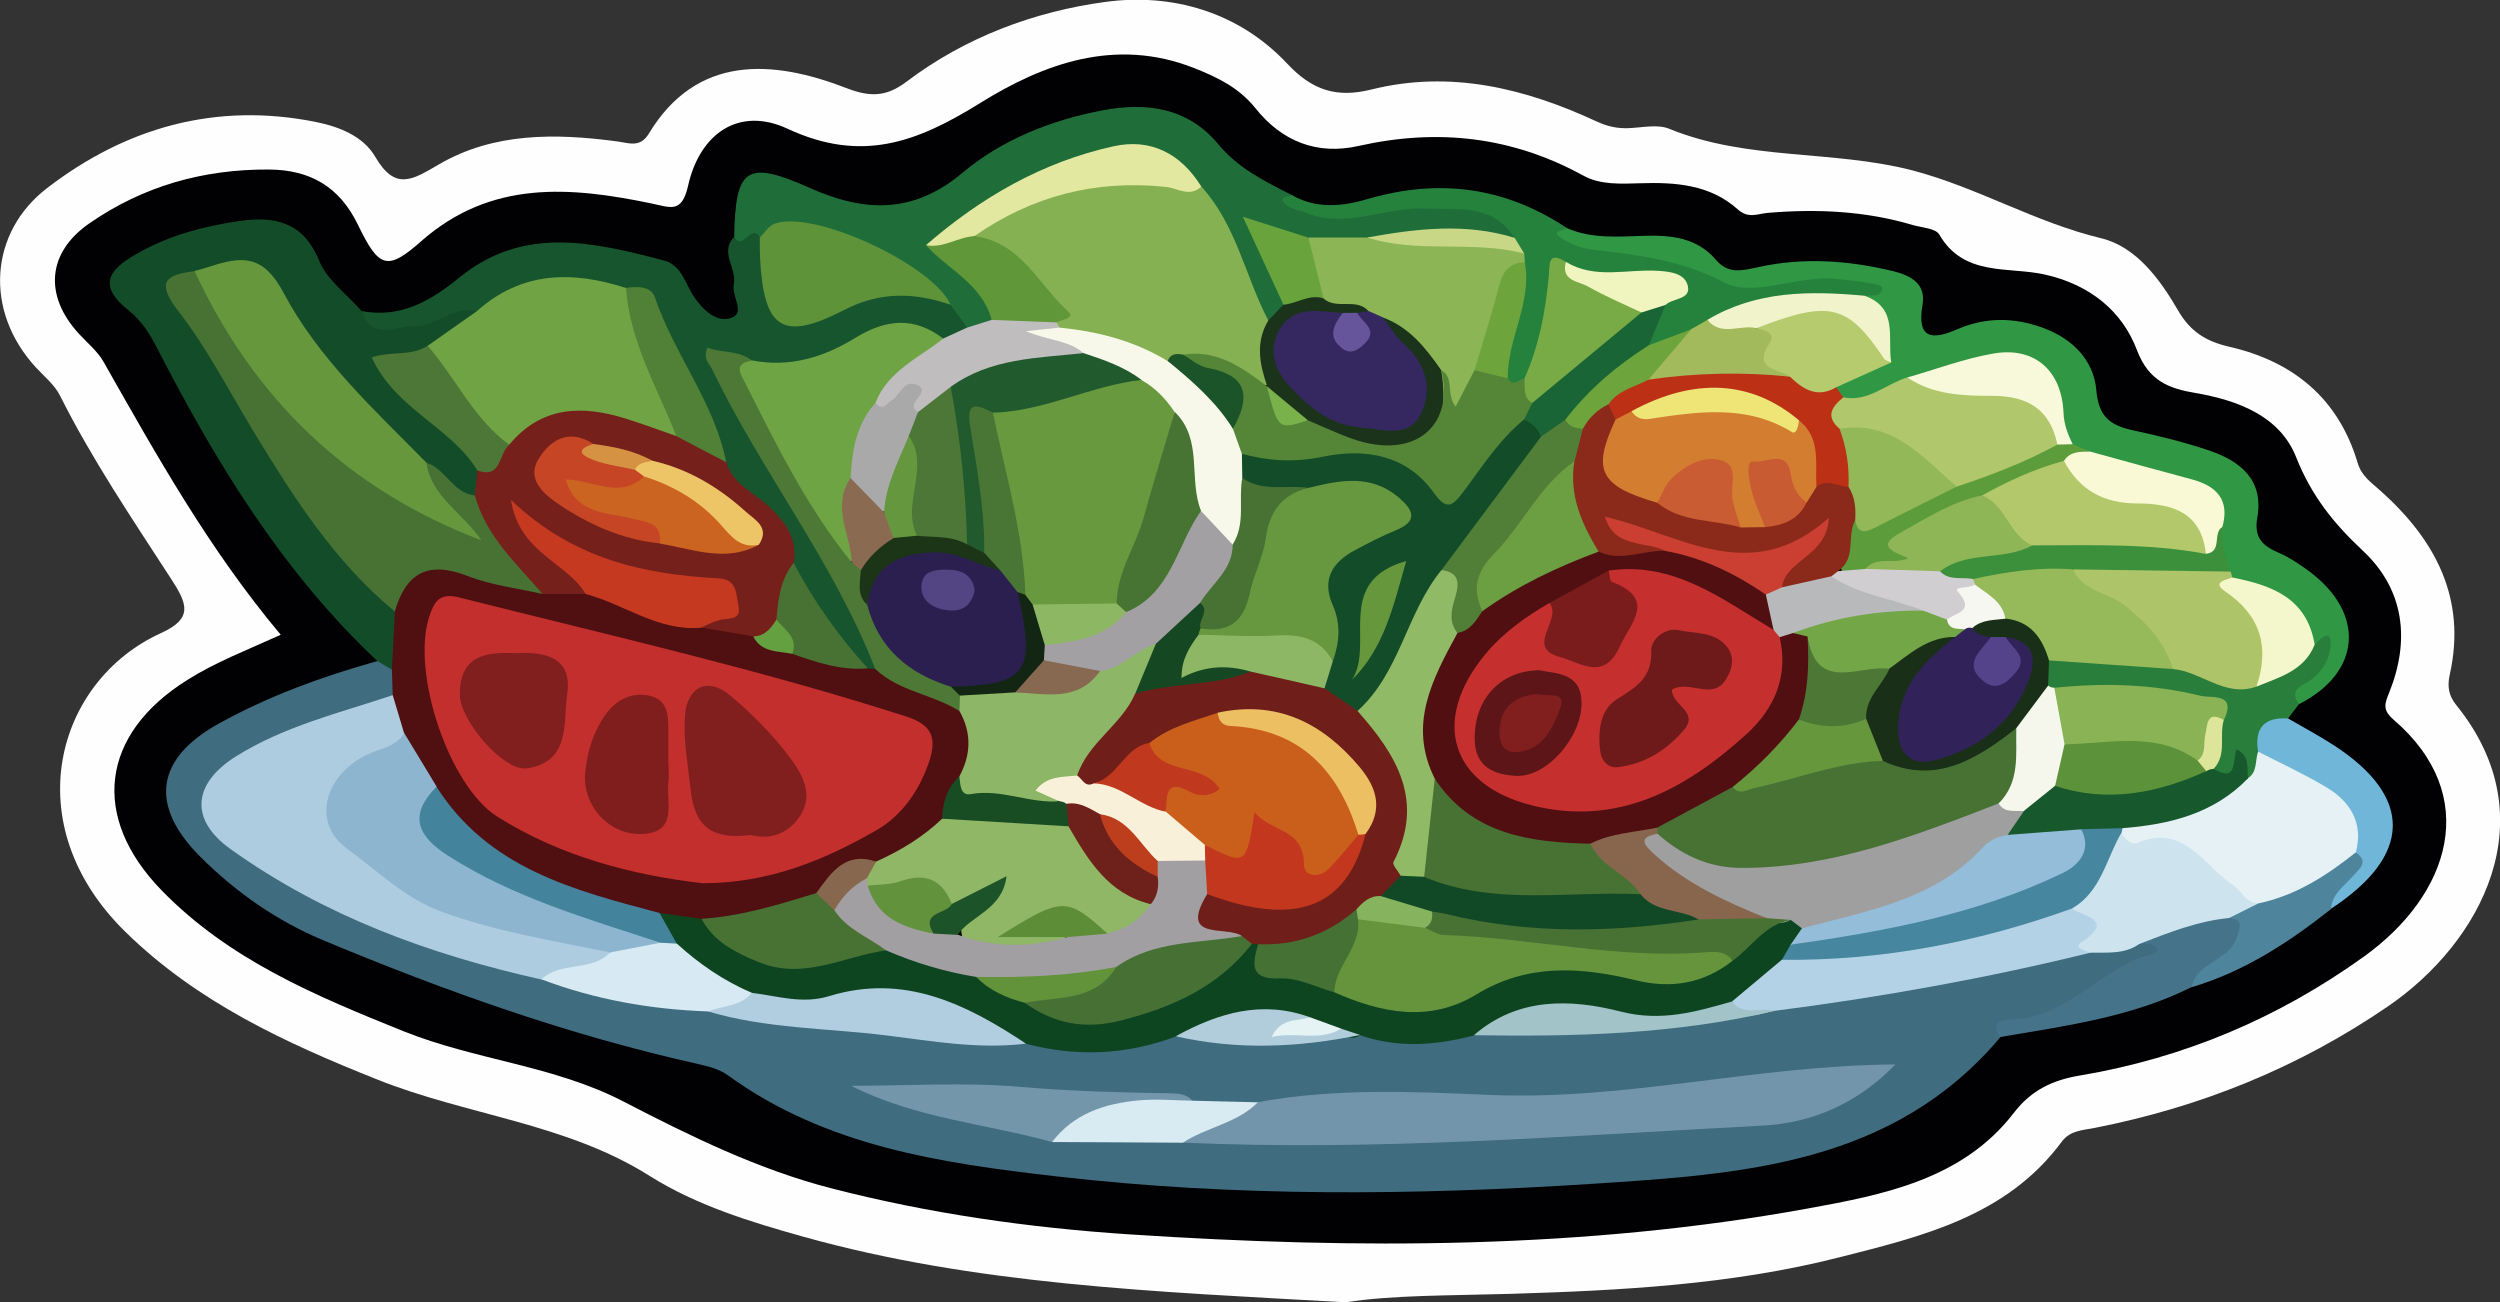 <?xml version="1.0" encoding="utf-8"?>
<!-- Generator: Adobe Illustrator 23.0.2, SVG Export Plug-In . SVG Version: 6.00 Build 0)  -->
<svg version="1.1" id="Camada_1" xmlns="http://www.w3.org/2000/svg" xmlns:xlink="http://www.w3.org/1999/xlink" x="0px" y="0px"
	 viewBox="0 0 216.5 112.78" style="enable-background:new 0 0 216.5 112.78;" xml:space="preserve">
<rect x="0" y="0" width="216.5" height="112.78" fill="#333333" stroke="none"/>
<style type="text/css">
	.st0{fill:#FEFEFE;}
	.st1{fill:#010002;}
	.st2{fill:#3F6C7F;}
	.st3{fill:#134C28;}
	.st4{fill:#1F6E39;}
	.st5{fill:#309844;}
	.st6{fill:#16552E;}
	.st7{fill:#25823D;}
	.st8{fill:#45748A;}
	.st9{fill:#287E3A;}
	.st10{fill:#6FB6D8;}
	.st11{fill:#4E859D;}
	.st12{fill:#500F11;}
	.st13{fill:#0E4521;}
	.st14{fill:#AECCDF;}
	.st15{fill:#7395AB;}
	.st16{fill:#B4D2E6;}
	.st17{fill:#CDE4EE;}
	.st18{fill:#B1CEE1;}
	.st19{fill:#7396AB;}
	.st20{fill:#D7E9F2;}
	.st21{fill:#D8EAF2;}
	.st22{fill:#A2C3C8;}
	.st23{fill:#B1CDDC;}
	.st24{fill:#6FA344;}
	.st25{fill:#487134;}
	.st26{fill:#76201B;}
	.st27{fill:#67973D;}
	.st28{fill:#4C7736;}
	.st29{fill:#85B152;}
	.st30{fill:#8CB555;}
	.st31{fill:#5E933A;}
	.st32{fill:#E3E8A0;}
	.st33{fill:#BFBDBE;}
	.st34{fill:#609738;}
	.st35{fill:#1A331A;}
	.st36{fill:#69A33C;}
	.st37{fill:#C7D786;}
	.st38{fill:#B0C86B;}
	.st39{fill:#ADC568;}
	.st40{fill:#B6CB6E;}
	.st41{fill:#BC3116;}
	.st42{fill:#3C903C;}
	.st43{fill:#F9F9D6;}
	.st44{fill:#F8F9DA;}
	.st45{fill:#F4F6CB;}
	.st46{fill:#5D9C3B;}
	.st47{fill:#F1F4CB;}
	.st48{fill:#6FA444;}
	.st49{fill:#4E7836;}
	.st50{fill:#518037;}
	.st51{fill:#558638;}
	.st52{fill:#78AB45;}
	.st53{fill:#A2BA5C;}
	.st54{fill:#1A6536;}
	.st55{fill:#F0F4BE;}
	.st56{fill:#6DA53C;}
	.st57{fill:#6EA43C;}
	.st58{fill:#E5F1F5;}
	.st59{fill:#96B959;}
	.st60{fill:#89B354;}
	.st61{fill:#17582C;}
	.st62{fill:#192F18;}
	.st63{fill:#F5F7ED;}
	.st64{fill:#DDE59B;}
	.st65{fill:#C32F2C;}
	.st66{fill:#8DB5D0;}
	.st67{fill:#8FB766;}
	.st68{fill:#8EB667;}
	.st69{fill:#C53921;}
	.st70{fill:#44839C;}
	.st71{fill:#487234;}
	.st72{fill:#184D24;}
	.st73{fill:#87684E;}
	.st74{fill:#65A040;}
	.st75{fill:#6F1E1A;}
	.st76{fill:#65943D;}
	.st77{fill:#A09FA0;}
	.st78{fill:#A19FA2;}
	.st79{fill:#93BDD9;}
	.st80{fill:#46869F;}
	.st81{fill:#477134;}
	.st82{fill:#467134;}
	.st83{fill:#629239;}
	.st84{fill:#E5F3F5;}
	.st85{fill:#CB6321;}
	.st86{fill:#C54524;}
	.st87{fill:#EDC566;}
	.st88{fill:#D69243;}
	.st89{fill:#F7F8EA;}
	.st90{fill:#1A5428;}
	.st91{fill:#352760;}
	.st92{fill:#215A2D;}
	.st93{fill:#AAA9AA;}
	.st94{fill:#66559B;}
	.st95{fill:#79B14B;}
	.st96{fill:#92B857;}
	.st97{fill:#8B291B;}
	.st98{fill:#D37D30;}
	.st99{fill:#EFE577;}
	.st100{fill:#B2C86B;}
	.st101{fill:#8EB556;}
	.st102{fill:#D0CED1;}
	.st103{fill:#8B6A52;}
	.st104{fill:#2A1F4E;}
	.st105{fill:#1B3516;}
	.st106{fill:#132614;}
	.st107{fill:#134C29;}
	.st108{fill:#527F37;}
	.st109{fill:#F6F7F1;}
	.st110{fill:#5C9239;}
	.st111{fill:#312359;}
	.st112{fill:#72A646;}
	.st113{fill:#66973D;}
	.st114{fill:#4C7735;}
	.st115{fill:#54438A;}
	.st116{fill:#801F1E;}
	.st117{fill:#801E1E;}
	.st118{fill:#6D211A;}
	.st119{fill:#63923D;}
	.st120{fill:#5D8D37;}
	.st121{fill:#1C5329;}
	.st122{fill:#A2A0A3;}
	.st123{fill:#F9F0D9;}
	.st124{fill:#154722;}
	.st125{fill:#876850;}
	.st126{fill:#CA5F1C;}
	.st127{fill:#90BA66;}
	.st128{fill:#114825;}
	.st129{fill:#C3371E;}
	.st130{fill:#8DB764;}
	.st131{fill:#EBBF62;}
	.st132{fill:#C0381E;}
	.st133{fill:#86B35E;}
	.st134{fill:#88664E;}
	.st135{fill:#BD3E1D;}
	.st136{fill:#68993F;}
	.st137{fill:#487433;}
	.st138{fill:#477233;}
	.st139{fill:#4A7635;}
	.st140{fill:#65973E;}
	.st141{fill:#510F12;}
	.st142{fill:#6B9F41;}
	.st143{fill:#CA3F31;}
	.st144{fill:#B7B9BA;}
	.st145{fill:#C95C32;}
	.st146{fill:#C95B32;}
	.st147{fill:#534483;}
	.st148{fill:#8DB763;}
	.st149{fill:#67973E;}
	.st150{fill:#C5302E;}
	.st151{fill:#7A1C1C;}
	.st152{fill:#6E191A;}
	.st153{fill:#5D1517;}
	.st154{fill:#811F1E;}
</style>
<g>
	<path class="st0" d="M116.55,112.78c-16.62-0.93-32.09-1.51-47.05-5.7c-4.53-1.27-9.18-2.69-13.25-5.25
		c-7.24-4.57-15.82-5.24-23.57-8.34c-7.96-3.17-15.61-6.7-21.83-12.8c-9.51-9.32-6-21.72,3.08-25.86c2.8-1.27,2.31-2.51,0.9-4.68
		c-3.37-5.2-6.85-10.34-9.64-15.9c-0.47-0.93-1.36-1.65-2.09-2.44c-4.53-4.93-3.98-11.7,0.95-15.5c6.81-5.25,14.62-7.49,23.29-5.75
		c2.09,0.42,4.13,1.26,5.15,3.01c1.74,2.99,3.22,2.01,5.53,0.66c4.76-2.77,10.09-2.69,15.38-1.99c1.09,0.14,2.02,0.59,2.79-0.67
		c4.14-6.85,10.69-6.43,17.14-3.93c2.07,0.8,3.46,0.73,5.18-0.57c5.09-3.85,11.06-6.07,17.19-6.9c5.78-0.79,11.55,0.85,15.76,5.33
		c2.19,2.34,4.3,3,7.31,2.25c6.83-1.7,13.29-0.11,19.5,2.77c0.92,0.43,1.76,0.61,2.73,0.58c1.2-0.04,2.55-0.37,3.57,0.06
		c6.76,2.76,14.13,1.81,21.02,3.59c5.61,1.46,10.65,4.51,16.36,5.88c3.04,0.73,5.11,3.56,6.68,6.27c1.07,1.85,2.44,2.67,4.43,3.13
		c5.53,1.27,9.45,4.47,11.11,10.05c0.34,1.15,1.18,1.71,1.99,2.43c4.75,4.25,7.46,9.32,5.99,15.91c-0.23,1.03-0.1,1.82,0.57,2.65
		c7.95,9.83,2.14,20.56-5.92,26.08c-7.76,5.31-16.2,8.71-25.36,10.52c-1.05,0.21-2.16,0.21-2.89,1.2
		c-4.8,6.49-12.15,8.21-19.32,10.03c-9.33,2.37-18.92,2.86-28.49,3.15C125.59,112.2,120.45,112.15,116.55,112.78z"/>
	<path class="st1" d="M24.31,54.97c-6.23-7.43-10.76-15.56-15.35-23.65c-0.52-0.91-1.4-1.62-2.13-2.42
		c-3.03-3.3-2.74-7.01,0.87-9.53c4.67-3.25,9.89-4.72,15.57-4.69c3.58,0.02,6.13,1.48,7.73,4.79c1.8,3.72,2.52,4.03,5.44,1.45
		c6.07-5.37,12.96-4.76,20.03-3.29c1.61,0.34,2.58,0.86,3.12-1.55c1.02-4.55,4.43-6.87,8.59-4.94c6.42,2.99,11.2,1.21,16.74-2.24
		c5.44-3.38,11.68-5.69,18.48-3.01c2.06,0.81,3.92,1.73,5.32,3.48c2.3,2.89,5.36,4.08,8.93,3.27c6.84-1.54,13.29-0.82,19.47,2.57
		c1.47,0.81,3.23,0.71,4.93,0.66c3.03-0.1,6.05,0.11,8.45,2.27c0.92,0.83,1.72,0.36,2.65,0.29c4.21-0.35,8.39-0.16,12.47,1.05
		c0.8,0.24,2,0.28,2.32,0.83c2.13,3.67,5.96,2.76,9.12,3.46c3.87,0.86,6.71,3.13,8,6.55c1.02,2.7,2.81,3.33,5.05,3.71
		c3.72,0.64,7.32,2.01,8.73,5.55c1.32,3.33,3.23,5.73,5.79,8.12c3.57,3.34,4.11,7.71,2.28,12.26c-0.4,0.98-0.61,1.52,0.39,2.38
		c7.65,6.59,4.86,15.15-2.57,20.49c-7.4,5.32-15.61,8.8-24.62,10.31c-2.32,0.39-4.18,1.24-5.71,3.23
		c-4.45,5.79-11.34,7.1-17.81,8.28c-19.43,3.54-39.06,3.54-58.73,2.25c-8.76-0.57-17.41-1.81-25.86-3.99
		c-6.31-1.62-12.22-4.52-18.05-7.54c-5.97-3.09-12.8-3.57-19.02-6.07c-7.6-3.06-15.06-6.17-20.92-12.18
		c-6.2-6.36-5.31-13.54,2.22-18.24C18.65,57.35,21.32,56.33,24.31,54.97z"/>
	<path class="st2" d="M173.25,89.8c-9.33,11.08-22.4,11.88-35.38,12.72c-15.45,1-30.92,1.14-46.32-0.64
		c-10.01-1.15-20.01-2.58-28.53-8.77c-0.74-0.54-1.75-0.78-2.67-0.99C49.21,89.63,38.51,85.82,28,81.43
		c-4.02-1.68-7.55-4.14-10.65-7.23c-4.43-4.43-3.91-8.51,1.64-11.56c4.32-2.38,8.94-4.07,13.69-5.39c0.9-0.28,1.42,0.2,1.83,0.9
		c0.26,0.75,0.21,1.47-0.2,2.15c-2.61,2.04-5.95,2.38-8.84,3.75c-2.61,1.24-6.16,1.78-6.56,5.36c-0.39,3.53,3.2,4.06,5.31,5.56
		c6.97,4.94,15.14,6.9,23.21,9.11c4.63,1.43,9.41,2.13,14.2,2.74c9.02,1.42,18.1,2.31,27.22,2.78c4.4,0.83,8.76,0.24,13.12-0.45
		c5.17,0.18,10.34,0.56,15.51-0.14c3.49,0.09,6.99,0.47,10.45-0.35c8.51,0.05,17-0.35,25.39-1.85c9.12-1.5,18.19-3.29,27.27-4.95
		c1.47-0.33,2.97-0.51,4.44-0.8c0.92,0.01,2.1-0.2,2.34,0.98c0.19,0.95-0.88,1.27-1.57,1.7C181.87,86.28,177.68,88.29,173.25,89.8z"
		/>
	<path class="st3" d="M33.94,57.99c-0.42-0.25-0.84-0.49-1.26-0.74c-8.23-7.74-13.99-17.21-19.1-27.15
		c-0.59-1.15-1.35-2.36-2.35-3.14c-3.09-2.42-1.55-3.79,0.91-5.15c2.66-1.47,5.55-2.22,8.51-2.66c3.04-0.45,5.59-0.01,6.99,3.43
		c0.68,1.67,2.41,2.91,3.67,4.35c2.23,1.87,4.35,0.32,6.53-0.17c1.2-0.27,2.49-1.82,3.66,0.08c-0.64,2.06-2.59,2.67-4.11,3.75
		c-1.14,0.65-2.44,0.77-3.86,0.96c2.19,3.86,6.95,5.05,8.41,9.24c0.11,0.73,0.04,1.42-0.39,2.05c-2.49,1.26-3.35-1.37-5.01-2.1
		c-4.39-4.22-8.56-8.65-12.05-13.67c-2.75-3.95-2.7-3.98-7.4-2.81c-2.38,0.75-0.93,1.96-0.29,2.94c5.58,8.53,10.1,17.81,17.39,25.16
		c0.34,0.34,0.48,0.82,0.63,1.28C35.03,55.2,35.39,56.78,33.94,57.99z"/>
	<path class="st4" d="M63.58,20.51c0.11-5.98,1.04-6.69,6.56-4.23c4.76,2.12,8.97,2.25,13.23-1.33c3.42-2.87,7.62-4.52,12.03-5.38
		c3.81-0.74,7.45-0.29,10.1,2.92c1.75,2.11,4.08,3.24,6.42,4.42c1.77,1.98,3.96,1.51,6.18,1.12c3.84-0.68,7.74-1.63,11.52,0.09
		c1.03,0.47,3.5,0.69,1.59,2.96c-4.29-0.18-8.58-0.3-12.85,0.26c-1.47,0.21-2.95,0.2-4.43,0.12c-1.62-0.15-3.15-0.69-4.71-1.38
		c0.76,2.28,2.24,4.07,2.35,6.38c-0.27,0.95-0.79,1.57-1.88,1.46c-2.1-1.98-2.59-4.81-3.8-7.26c-0.7-1.4-1.38-2.8-2.46-3.96
		c-2.54-3.39-5.74-3.73-9.53-2.35c-4.39,1.59-8.46,3.66-11.94,6.79c0.54,1.43,1.94,2.1,2.83,3.21c0.81,1.01,1.96,1.87,1.38,3.43
		c-0.59,0.71-1.35,1.02-2.26,0.97c-1.07-0.33-1.61-1.18-2.08-2.1c-4.03-5.03-9.52-6.16-15.54-5.86
		C63.88,21.18,63.88,21.18,63.58,20.51z"/>
	<path class="st5" d="M135.71,19.76c2.16,0.94,4.43,0.73,6.68,0.66c2.35-0.07,4.58,0.16,6.23,2.1c1.04,1.23,2.25,0.92,3.61,0.62
		c3.93-0.87,7.85-0.6,11.74,0.35c1.55,0.38,2.83,1.11,2.52,2.9c-0.53,3.06,0.92,3.03,3.02,2.12c2.44-1.06,4.89-1.03,7.36-0.14
		c2.58,0.93,4.45,2.8,4.67,5.42c0.2,2.34,1.24,3.06,3.2,3.48c2.22,0.48,4.44,1.02,6.59,1.75c2.7,0.92,4.73,2.55,4.15,5.81
		c-0.29,1.65,0.38,2.4,1.77,3c0.98,0.42,1.9,1.03,2.76,1.67c4.87,3.66,4.46,8.75-0.9,11.47c-1.9-0.2-0.77-1.24-0.39-1.8
		c0.7-1.04,1.89-1.77,2.37-2.93c0.32-0.78-0.69,0.08-0.88-0.37c-1.56-2.92-4.26-4.37-7.15-5.58c-0.26-0.25-0.48-0.52-0.67-0.82
		c-0.64-1.13-0.77-2.38-0.83-3.64c0.14-2.46-1.5-3.31-3.48-3.81c-2.42-0.61-4.93-0.94-7.18-2.14c-0.64-0.32-1.25-0.67-1.79-1.15
		c-0.82-0.79-0.99-1.84-1.22-2.89c-0.84-3.73-2.76-5-6.41-3.92c-1.93,0.57-3.92,0.88-5.84,1.5c-2.11,0.5-3.94,2.77-6.41,1.04
		c-0.17-0.3-0.25-0.63-0.25-0.97c0.53-1.89,2.7-1.54,3.73-2.74c0.32-1.91-0.69-3.44-1.45-5.03c-2.87-1.26-5.81-0.62-8.71-0.31
		c-1.45,0.16-3.05,0.63-4.21-0.22c-2.89-2.14-6.16-2.29-9.51-2.47c-1.54-0.08-3.22-0.47-4.2-1.76
		C133.66,19.69,134.35,19.29,135.71,19.76z"/>
	<path class="st6" d="M63.58,20.51c0.7,1.31,1.51-1.25,2.22,0.06c1.11,1.1,1.02,2.66,1.47,4c0.79,2.33,2.11,3,4.38,1.97
		c1.41-0.64,2.8-1.42,4.36-1.67c2.31-0.37,4.57-0.45,6.32,1.53c0.48,0.66,0.96,1.32,1.44,1.98c-0.32,1.13-1.19,1.41-2.23,1.41
		c-2.74-1.12-5.26-0.73-7.83,0.73c-2.52,1.44-5.3,2.15-8.26,1.51c-0.81-0.12-1.55-0.64-2.78-0.32c2.27,5.04,5.21,9.63,7.96,14.31
		c1.82,3.1,3.81,6.1,5.12,9.48c0.3,0.79,0.73,1.52,0.33,2.4c-0.26,0.26-0.57,0.37-0.93,0.35c-3.6-2.22-5.38-5.83-7.14-9.44
		c-0.17-2.04-1.22-3.56-2.74-4.85c-1.18-1-2.49-1.92-2.83-3.59c-1.53-4.36-3.91-8.34-5.77-12.55c-0.58-1.31-1.51-2.07-2.92-2.26
		c-3.84-0.72-7.62-0.99-11.09,1.38c-0.41,0.28-0.9,0.27-1.36,0.02c-2.06-0.53-3.55,1.34-5.47,1.3c-1.6-0.03-3.64,1.27-4.5-1.32
		c3.38,0.63,5.98-0.89,8.47-2.92c5.54-4.52,11.64-3.05,17.7-1.46c1.56,0.41,1.85,2.07,2.66,3.23c0.78,1.12,1.97,2.22,3.24,1.71
		c1.15-0.46-0.08-1.89,0.15-2.89C63.84,23.24,62.28,21.86,63.58,20.51z"/>
	<path class="st7" d="M135.71,19.76c-0.34,0.16-1.24,0.27-0.75,0.66c0.79,0.64,1.9,1.06,2.93,1.19c3.93,0.47,7.66,0.88,11.43,2.85
		c2.57,1.34,6.42-0.68,9.75-0.31c1.05,0.12,2.11,0.21,3.15,0.42c0.29,0.06,1.15,0.17,0.6,0.82c-0.23,0.27-0.89,0.17-1.36,0.23
		c-1.28,1.24-2.91,0.95-4.41,0.9c-2.93-0.1-5.68,0.49-8.28,1.82c-0.67,0.31-1.36,0.59-2.05,0.86c-1.34,0.27-2.46,1.73-4.04,0.79
		c-0.78-1.6,0.46-2.63,1.07-3.84c1.01-1.79-0.4-1.74-1.45-1.79c-2.15-0.11-4.31,0.04-6.42-0.47c-1.5,1.02-1.1,2.74-1.48,4.15
		c-0.49,1.82-0.67,3.74-2.16,5.14c-0.89,0.58-1.69,0.7-2.23-0.46c-0.71-3.16,1.51-5.97,1.06-9.09c-0.02-0.34-0.02-0.69-0.02-1.03
		c-0.03-0.67-0.17-1.35,0.11-2c-1.9-3.02-5.01-2.42-7.83-2.54c-3.4-0.15-6.72,1.78-10.18,0.38c-0.66-0.27-1.53-0.36-1.93-0.85
		c-0.51-0.62,0.35-0.53,0.69-0.67c2.12,1.18,4.33,0.96,6.52,0.32C124.59,15.43,130.35,16.18,135.71,19.76z"/>
	<path class="st8" d="M173.25,89.8c-1-1.25,0.14-1.5,0.88-1.51c4.91-0.07,7.78-4.48,12.16-5.65c0.46-0.12,0.93-0.51,0.06-0.82
		c-0.33-0.11-0.71-0.06-1.07-0.08c1.7-2.92,4.78-2.44,7.43-2.99c2.19,0.24,2.34,1.31,1.45,3.11c-0.94,1.91-3.02,2.29-4.36,3.62
		C184.58,88.09,178.89,88.84,173.25,89.8z"/>
	<path class="st9" d="M200.46,55.83c0.26-0.24,0.49-0.54,0.79-0.7c0.44-0.24,0.58,0.1,0.58,0.45c-0.01,1.4-0.59,2.46-1.74,3.32
		c-0.61,0.45-1.97,0.78-0.99,2.07c-0.32,0.42-0.64,0.83-0.96,1.25c-0.75,1.03-2.02,1.75-1.94,3.27c-0.14,0.81-0.27,1.63-1.16,2.01
		c-0.61,0.33-0.73-1.7-1.77-0.27c-0.52,0.71-1.45-0.02-1.82-0.87c-0.14-1.31,0.33-2.61,0.08-3.92c-1.69-2.2-4.24-1.71-6.49-2
		c-2.34-0.31-4.74,0.22-7.09-0.39c-0.38-0.16-0.68-0.4-0.92-0.72c-0.35-0.82-0.29-1.59,0.29-2.29c3.38-1.52,6.77-0.61,10.15-0.03
		c2.59,0.15,4.84,1.9,7.52,1.63C197.09,58.21,198.64,56.76,200.46,55.83z"/>
	<path class="st10" d="M195.55,65.1c-0.33-2.04,0.52-3.02,2.6-2.88c1.34,0.78,2.72,1.51,4.02,2.36c6.84,4.47,6.72,9.52-0.32,14.13
		c-1.23-2.24,2.28-3.1,1.51-5.2c-0.12-2.69-1.65-4.31-3.98-5.39C197.88,67.43,196.4,66.64,195.55,65.1z"/>
	<path class="st11" d="M204.02,73.83c1.17,0.8,0.3,1.4-0.22,2c-0.77,0.89-1.85,1.55-1.94,2.9c-3.66,2.89-7.53,5.42-12.06,6.76
		c0.42-2.23,3.31-2.21,3.95-4.43c0.31-1.07,0.44-1.41-0.69-1.56c0.16-1.34,1.36-1.43,2.25-1.9
		C198.4,76.78,200.67,74.07,204.02,73.83z"/>
	<path class="st12" d="M75.15,57.88c0.21,0.02,0.41,0.04,0.62,0.04c2.99,0.31,5.49,1.71,7.83,3.47c1.36,1.9,1.28,3.86,0.28,5.87
		c-0.79,1.16-1.3,2.47-1.84,3.76c-1.4,2.13-3.44,3.33-5.84,4.01c-2.56-0.16-4.01,1.76-5.76,3.12c-3.06,1.33-6.27,2.07-9.58,2.37
		c-1.3,0-2.57-0.18-3.81-0.58c-5.48-0.98-10.44-3.27-15.25-5.96c-2.22-1.24-3.15-3.52-4.62-5.37c-1.19-1.5-2.16-3.13-2.92-4.9
		c-0.33-1.15-1.04-2.28-0.25-3.52c-0.02-0.74-0.05-1.47-0.07-2.21c0.09-1.68,0.17-3.36,0.26-5.03c0.22-3.77,1.43-4.86,5.02-4.33
		c2.67,0.39,5.23,1.34,7.89,1.77c1.14,0.08,2.29,0.14,3.44,0.22c3.47,0.56,6.42,2.98,10.08,2.83c1.49,0.07,2.9,0.52,4.29,1.01
		c1.3,0.59,2.61,1.16,4.01,1.49C71.07,56.41,73.21,56.81,75.15,57.88z"/>
	<path class="st13" d="M57.11,79.06c1.21,0.17,2.42,0.34,3.63,0.51c4.81,4.13,10.26,3.45,15.8,2.08c2.69,0.51,5.31,1.28,7.86,2.27
		c1.54,0.84,3.1,1.63,4.71,2.34c5.08,2.34,12.1,1.21,16.21-2.63c0.86-0.81,1.54-1.84,2.77-2.16c0.34-0.04,0.67,0.01,0.98,0.16
		c1.4,3.27,4.89,2.35,7.3,3.62c3.57,1.3,7.25,2.08,10.74,0.11c4.68-2.65,9.5-2.69,14.51-1.47c2.68,0.65,5.2,0.25,7.57-1.12
		c1.82-1.27,3-3.59,5.66-3.5c0.56,0.01,0.99,0.25,1.23,0.77c0.17,0.72-0.12,1.33-0.47,1.93c-0.34,0.58-0.69,1.16-1.08,1.72
		c-1.37,1.62-2.86,3.1-4.94,3.8c-3.51,1.6-7.29,1.31-10.84,0.79c-3.96-0.59-7.48,0.39-11.11,1.39c-3.28,0.86-6.57,1.12-9.85-0.02
		c-0.66,0.5-1.3-0.02-1.95-0.04c-1-0.28-1.98-0.59-2.99-0.84c-3.82-1.26-7.33,0.95-11.03,0.99c-4.26,1.6-8.58,1.79-12.97,0.63
		c-1.88-0.37-3.62-1.14-5.36-1.93c-3.67-1.68-7.45-2.52-11.46-1.32c-2.25,0.67-4.48,0.61-6.66-0.32c-2.79-0.86-5.23-2.26-7.14-4.52
		C57.55,81.32,56.26,80.56,57.11,79.06z"/>
	<path class="st14" d="M34.01,60.2c0.33,1.1,0.66,2.21,0.99,3.31c0.21,1.83-1.42,1.99-2.46,2.64c-4.07,2.53-3.93,4.96-0.18,8.03
		c4.76,3.89,10.31,5.42,16.11,6.57c1.61,0.32,3.4,0.31,4.5,1.88c-1.29,2.81-4,1.64-6.1,2.19c-9.65-2.15-18.81-5.49-26.92-11.3
		c-3.5-2.5-3.3-5.61,0.41-7.97C24.58,62.88,29.38,61.75,34.01,60.2z"/>
	<path class="st15" d="M108.93,95.45c6.65-1.23,13.38-0.92,20.05-0.63c11.74,0.51,23.17-2.57,35.16-2.64
		c-3.29,3.4-7.23,5.08-11.53,5.3c-16.71,0.87-33.42,2.23-50.18,1.47C103.74,96.19,106.73,96.56,108.93,95.45z"/>
	<path class="st16" d="M149.99,86.73c1.44-1.2,2.87-2.41,4.31-3.61c1.87-1.48,4.17-0.92,6.25-1.17c6.09-0.73,11.99-2.25,17.92-3.66
		c4.3,0.46,4.38,0.6,2.58,4.21c-9.03,2.22-18.16,3.86-27.38,5.04C152.35,87.72,150.84,88.71,149.99,86.73z"/>
	<path class="st17" d="M181.05,82.5c-0.43-0.18-1.53-0.39-0.8-0.89c2.94-2,0.24-2.19-0.82-2.93c1.03-2.51,2.01-5.05,4.43-6.64
		c5.57-1.08,8.87,2.1,11.68,6.21c-0.83,0.42-1.66,0.83-2.5,1.25c-2.73,0.26-5.25,1.27-7.78,2.25
		C183.99,82.65,182.5,82.48,181.05,82.5z"/>
	<path class="st18" d="M65.11,85.98c2.23,0.27,4.38,1,6.71,0.28c6.45-1.98,11.85,0.67,17.03,4.12c-4.06,0.5-8.07-0.21-12.07-0.71
		c-5.16-0.64-10.42-0.58-15.46-2.08C62.19,86.09,63.69,86.13,65.11,85.98z"/>
	<path class="st19" d="M91.11,98.9c-5.77-1.6-11.85-2.05-17.4-4.87c4.91,0,9.86-0.33,14.74,0.1c4.29,0.37,8.56,0.48,12.84,0.55
		c0.72,0.01,1.44,0.04,1.98,0.64c-0.52,0.8-1.37,1.02-2.2,0.98C97.45,96.09,94.31,97.6,91.11,98.9z"/>
	<path class="st20" d="M65.11,85.98c-0.98,1.2-2.51,1.09-3.78,1.61c-4.96-0.17-9.79-1.02-14.45-2.78c1.67-1.58,4.33-0.63,5.96-2.32
		c1.03-1.54,2.53-1.69,4.18-1.46c0.56,0.16,1.1,0.37,1.6,0.69C60.55,83.48,62.69,84.95,65.11,85.98z"/>
	<path class="st21" d="M91.11,98.9c1.89-2.49,4.6-3.34,7.53-3.61c1.53-0.14,3.09,0.01,4.63,0.03c1.89,0.05,3.77,0.09,5.66,0.14
		c-1.81,1.83-4.43,2.14-6.5,3.5C98.66,98.93,94.88,98.92,91.11,98.9z"/>
	<path class="st22" d="M149.99,86.73c1,1.32,2.47,0.47,3.69,0.81c-8.57,2.04-17.29,2.25-26.04,2.11c3.8-3.31,8.38-3.15,12.7-2.05
		C143.85,88.5,146.83,87.63,149.99,86.73z"/>
	<path class="st23" d="M116.14,89.08c0.55,0.18,1.1,0.37,1.64,0.55c-5.31,1.09-10.63,1.33-15.96,0.11
		c3.66-2.01,7.45-3.16,11.61-1.65c-0.54,1.02-1.61,0.75-2.46,1.12C112.7,88.63,114.42,89.12,116.14,89.08z"/>
	<path class="st24" d="M41.29,26.95c3.87-3.46,8.27-3.52,12.92-2.01c1.83,4.19,4.09,8.23,4.55,12.91c-1.17,0.88-2.31,0.27-3.38-0.18
		c-3.83-1.61-7.44-1.34-10.87,1.05c-4.44-1.26-6.06-4.94-7.48-8.77C38.45,28.94,39.87,27.94,41.29,26.95z"/>
	<path class="st25" d="M46.99,51.44c-2.18-0.5-4.45-0.76-6.51-1.56c-3.39-1.33-5.33-0.28-6.29,3.08
		c-5.24-4.33-8.81-9.95-12.28-15.67c-2.1-3.47-3.97-7.12-6.44-10.31c-1.95-2.52-1.23-3.17,1.37-3.5c2.94,2.74,4.64,6.38,6.96,9.58
		c2.88,3.98,6.44,7.05,10.87,9.16c1.74,0.83,3.34,1.89,5.11,3.24c-1.7-1.62-3.81-2.73-2.86-5.39c1.68,0.52,2.29,2.64,4.19,2.83
		C43.17,45.68,46.03,47.91,46.99,51.44z"/>
	<path class="st26" d="M46.99,51.44c-2.27-2.63-4.91-5.01-5.87-8.55c0.07-0.72,0.14-1.44,0.22-2.16c1.51-0.01,1.38-2.06,2.76-2.22
		c2.79-3.35,6.31-3.45,10.11-2.25c1.47,0.46,2.92,1,4.38,1.51c2.06-0.43,3.26,0.76,4.31,2.26c0.54,1.89,2.34,2.6,3.62,3.78
		c1.47,1.36,2.57,2.8,2.22,4.93c-0.24,1.72-0.17,3.49-0.9,5.13c-0.59,0.99-1.18,1.99-2.6,1.24c-1.51-0.26-3.02-0.51-4.54-0.77
		c-0.28-1.45,1.75-1.13,1.8-2.72c-5.42-1.78-11.74-1.45-16.48-5.76c1.37,2.13,4.65,2.5,4.7,5.57
		C49.48,51.44,48.24,51.44,46.99,51.44z"/>
	<path class="st27" d="M36.92,40.06c0.43,2.97,3.16,4.35,4.78,6.74c-11.63-4.43-19.73-12.28-24.85-23.33
		c0.46-0.13,0.92-0.25,1.37-0.4c2.7-0.88,4.57-1.06,6.34,2.29C27.57,31.05,32.41,35.48,36.92,40.06z"/>
	<path class="st28" d="M44.1,38.52c-0.93,0.73-0.63,2.99-2.76,2.22c-2.32-3.79-7.09-5.29-9.15-9.79c1.67-0.57,3.45-0.07,4.84-1.01
		C39.46,32.73,41.01,36.26,44.1,38.52z"/>
	<path class="st29" d="M104.03,16.15c3.04,3.32,3.8,7.78,5.81,11.61c0.51,1.86,0.34,3.71,0,5.57c-2.61,0.42-4.44-2.33-7.09-1.75
		c-0.68,0.02-1.35,0.15-2.04,0.11c-2.85-1.14-5.85-1.78-8.74-2.78c-0.29-0.2-0.46-0.47-0.53-0.8c-0.59-3.09-3.42-4.29-5.33-6.26
		c-0.6-0.62-1.89-0.65-1.7-1.97C90.22,14.79,96.89,14.23,104.03,16.15z"/>
	<path class="st30" d="M132,21.96c0.02,0.25,0.03,0.5,0.05,0.76c-2.05,2.88-2.23,6.45-3.59,9.58c-0.11,0.34-0.24,0.68-0.41,0.99
		c-0.51,0.93-0.88,2.33-2,2.3c-1.54-0.04-1.16-1.82-1.73-2.78c-1.18-1.91-2.74-3.43-4.69-4.55c-0.58-0.3-1.18-0.55-1.8-0.76
		c-1.29-0.46-2.84-0.35-3.76-1.66c-0.81-1.68-1.79-3.33-0.74-5.27c1.69,0,3.38,0,5.07,0C122.9,21.31,127.67,19.5,132,21.96z"/>
	<path class="st31" d="M82.32,26.39c-3.14-1.07-6.1-1.16-9.23,0.46c-5.33,2.75-6.95,1.64-7.27-4.5c-0.03-0.59-0.02-1.18-0.02-1.78
		c0.42-0.41,0.76-1,1.26-1.19C70.4,18.11,80.78,22.92,82.32,26.39z"/>
	<path class="st32" d="M104.03,16.15c-0.99,0.97-2.06,0.14-3.03,0.04c-6.1-0.65-11.61,0.77-16.62,4.26
		c-1.17,1.5-2.61,1.54-4.19,0.78c4.74-4.12,10.07-7.2,16.23-8.56C99.64,11.95,102.26,13.29,104.03,16.15z"/>
	<path class="st33" d="M91.5,27.92c0.09,0.15,0.17,0.3,0.25,0.45c-0.42,0.54-0.98,0.48-1.65,0.35c1.32,0.7,3.5-0.4,3.83,2
		c-3.41,1.7-7.48,1.15-10.78,3.21c-1.2,0.64-2.04,1.92-3.52,2.1c-0.84-0.45-1.41-1.86-2.71-0.47c-0.55,0.59-1.29,0.11-1.47-0.78
		c0.7-3.38,3.05-4.87,6.21-5.45c0.7-0.32,1.39-0.64,2.09-0.96c0.7-0.22,1.4-0.44,2.1-0.66C87.79,26.51,89.68,26.17,91.5,27.92z"/>
	<path class="st34" d="M91.5,27.92c-1.88-0.07-3.75-0.14-5.63-0.22c-0.82-3.11-3.76-4.34-5.69-6.47c1.5,0.3,2.76-0.7,4.2-0.78
		c4.04,0.51,5.56,4.22,8.15,6.55C93.13,27.55,91.94,27.68,91.5,27.92z"/>
	<path class="st35" d="M119.72,27.48c2.32,0.83,3.75,2.66,5.09,4.58c0.98,6.07-1.86,8.6-7.75,6.91c-1.25-0.36-2.46-0.82-3.59-1.46
		c-1.45-0.9-2.82-1.89-3.62-3.46c-0.03-0.18-0.06-0.37-0.09-0.55c-0.67-1.92-1.07-3.84,0.07-5.74c0.44-0.46,0.88-0.91,1.31-1.37
		c1-1.15,2.05-2.02,3.47-0.55c1.12,1.03,2.84-0.1,3.91,1.11c-0.21,0.31-0.49,0.54-0.84,0.68c-0.51,0.18-1.04,0.26-1.57,0.29
		c-1.7,0.16-3.87-0.42-4.45,1.91c-0.54,2.16,1,3.5,2.6,4.64c0.68,0.48,1.36,0.99,2.16,1.22c1.83,0.53,3.96,1.25,5.35-0.36
		c1.52-1.77,0.19-3.52-1.05-5.05C120.07,29.48,119.14,28.73,119.72,27.48z"/>
	<path class="st36" d="M114.62,25.84c-1.25-0.4-2.3,0.45-3.47,0.55c-1.12-2.43-2.25-4.87-3.52-7.62c2.13,0.68,3.91,1.24,5.68,1.81
		C113.75,22.33,114.18,24.08,114.62,25.84z"/>
	<path class="st37" d="M132,21.96c-4.46-1.18-9.17,0.02-13.61-1.39c4.26-0.77,8.53-1.29,12.78,0.03
		C131.45,21.05,131.72,21.51,132,21.96z"/>
	<path class="st38" d="M159.62,34.41c2.17,0.44,3.7-1.17,5.56-1.72c2.62,0.06,5.2,0.47,7.81,0.61c3.1,0.17,5.21,1.52,5.5,4.89
		c-2.01,3.22-5.52,3.56-8.7,4.55c-1.58-0.13-2.41-1.42-3.49-2.31c-2.18-1.81-4.8-2.51-7.48-3.12
		C157.84,36.01,157.73,34.93,159.62,34.41z"/>
	<path class="st39" d="M195.41,59.46c-2.72,0.97-4.76-1.3-7.23-1.52c-2.38-2.44-4.6-5.04-7.67-6.73c-1.06-0.58-1.95-1.69-0.03-2.58
		c4.27-0.23,8.6-1.26,12.7,0.88c0.05,0.17,0.1,0.34,0.14,0.51c-0.06,0.81,0.46,1.32,1,1.76C197.09,54,197.37,56.57,195.41,59.46z"/>
	<path class="st40" d="M163.78,31.39c-1.59,0.72-3.18,1.43-4.77,2.15c-1.51,2.1-2.92,0.75-4.36-0.11c-3.43-0.9-2.76-3.44-2.34-5.88
		c2.55-1.72,5.44-1.4,8.2-1.09C163.31,26.77,162.48,29.87,163.78,31.39z"/>
	<path class="st41" d="M155.01,32.62c1.15,1.11,2.37,1.88,4,0.92c0.2,0.29,0.41,0.58,0.62,0.87c-1,0.81-1.58,1.67-0.31,2.73
		c1.65,1.25,1.9,2.86,1.22,4.71c-1.08,1.21-2.29,0.87-3.52,0.29c-1.1-1.52-0.36-3.77-2.01-5.07c-4.09-4.16-8.57-2.77-13.09-0.94
		c-0.66,0.33-1.32,0.63-2.08,0.44c-0.71-0.44-1.06-1.06-0.94-1.92c0.9-1.78,2.64-2.22,4.35-2.71
		C147.25,30.77,151.14,31.49,155.01,32.62z"/>
	<path class="st42" d="M193.18,49.5c-4.55-0.06-9.11-0.13-13.66-0.19c-2.62,1.71-5.71,1.02-8.54,1.69
		c-1.27-0.08-2.64,0.04-3.23-1.51c0.47-2.16,2.44-1.77,3.88-2.23c1.43-0.46,2.99-0.29,4.43-0.81c4.58-0.48,9.15-0.55,13.69,0.3
		c1.12,0.17,1.58-1.3,2.71-1.11C192.4,46.98,192.62,48.27,193.18,49.5z"/>
	<path class="st43" d="M192.46,45.63c-0.89,0.52,0.04,2.16-1.42,2.33c-1.78-2.27-4.05-3.35-6.98-3.61c-2.67-0.23-5.1-1.34-5.56-4.55
		c0.53-1.29,1.53-0.9,2.48-0.7c2.95,0.81,5.9,1.63,8.86,2.42C191.96,42.1,193.11,43.28,192.46,45.63z"/>
	<path class="st44" d="M178.17,38.5c-0.62-3.05-2.57-4.21-5.59-4.22c-2.55,0-5.15-0.07-7.4-1.59c2.47-0.71,4.91-1.63,7.43-2.07
		c3.57-0.63,5.94,1.46,6.09,5.13c0.04,1.01,0.37,1.85,0.79,2.71C179.06,38.95,178.62,38.99,178.17,38.5z"/>
	<path class="st45" d="M195.41,59.46c1.16-3.44,0.37-6.16-2.73-8.26c-1.13-0.76,0.04-0.98,0.63-1.19c3.42,0.67,6.48,1.77,7.14,5.82
		C199.54,58.1,197.38,58.65,195.41,59.46z"/>
	<path class="st46" d="M178.17,38.5c0.44-0.01,0.88-0.02,1.32-0.03c0.49,0.21,0.98,0.43,1.48,0.64c-0.83,0.01-1.69-0.04-2.23,0.8
		c-1.84,2.06-4.59,2.42-6.85,3.69c-1.83,0.61-3.58,1.41-5.2,2.42c-0.62,0.39-2.89,0.45-0.89,2.18c0.32,0.28-0.53,0.93-1.12,1.09
		c-1.04,0.28-2.13,0.32-3.17,0.63c-0.69,0.12-1.35,0.1-1.97-0.27c-0.43-1.77-0.67-3.51,1.04-4.82c1.8,0.38,3.15-0.76,4.57-1.49
		c1.38-0.71,2.82-1,4.31-1.2C172.45,41.15,175.39,40.02,178.17,38.5z"/>
	<path class="st47" d="M163.78,31.39c-0.21-0.11-0.5-0.16-0.62-0.33c-3.15-4.72-4.7-5.1-11.05-2.64c-1.63,1.04-3.22,1.84-4.25-0.72
		c4.25-2.54,8.89-2.52,13.6-2.09C164.44,26.66,163.43,29.3,163.78,31.39z"/>
	<path class="st48" d="M81.68,29.32c-2.11,1.69-4.78,2.79-5.86,5.56c-0.24,2.29-1.1,4.44-1.51,6.7c-0.97,2.26,0.6,4.65-0.36,6.9
		c-0.75,0.6-1.46,0.22-1.84-0.35c-3.14-4.77-6.08-9.66-8.38-14.9c-0.47-1.08-0.82-2.56,1.39-2.02c3.25,0.64,6.22-0.27,8.93-1.94
		C76.67,27.66,79.14,27.37,81.68,29.32z"/>
	<path class="st49" d="M65.11,31.22c-0.78,0.16-1.37,0.4-0.86,1.39c2.82,5.57,5.52,11.2,9.5,16.09c0.52,0.09,0.88,0.38,1.13,0.84
		c0.37,0.89,0.48,1.86,0.85,2.76c1.25,3.2,3.85,5.05,6.69,6.67c0.43,0.31,0.76,0.69,0.98,1.17c0.14,0.53,0.08,1.03-0.3,1.45
		c-2.31-1.48-5.25-1.69-7.31-3.67c-3.59-9.26-9.86-17.07-14.13-25.96c-0.24-0.51-0.83-0.88-0.39-1.85
		C62.47,30.59,63.92,30.29,65.11,31.22z"/>
	<path class="st50" d="M62.89,40.03c-1.44-0.75-2.88-1.5-4.31-2.26c-1.67-4.21-4.04-8.18-4.37-12.84c0.99-0.13,2.18-0.17,2.52,0.86
		C58.4,30.72,61.87,34.85,62.89,40.03z"/>
	<path class="st25" d="M67.24,53.65c0.15-1.74,0.33-3.47,1.49-4.9c1.74,3.32,3.9,6.35,6.42,9.13c-2.3,0.2-4.43-0.51-6.54-1.26
		C67.97,55.71,67.41,54.77,67.24,53.65z"/>
	<path class="st51" d="M113.27,36.4c1.31,0.55,2.59,1.17,3.93,1.63c5.34,1.84,8.79-1.18,7.61-5.98c1.18,0.66,0.38,2.11,1.25,3.16
		c0.59-1.14,1.11-2.15,1.63-3.15c1.24-0.93,2.05-0.05,2.88,0.7c0.48,0.8,0.97,0.08,1.46,0.01c0.75,0.59,0.95,1.43,1.04,2.32
		c-0.05,0.75-0.4,1.36-0.84,1.94c-1.57,1.96-3.12,3.93-4.7,5.88c-1.26,1.55-2.51,2.12-4.08,0.33c-2.56-2.92-5.86-3.4-9.48-2.68
		c-2.28,0.45-4.52,0.52-6.56-0.87c-0.73-0.62-1.13-1.4-1.11-2.37c0.59-2.32,0.27-4.14-2.44-4.88c-0.74-0.2-1.53-0.68-1.42-1.73
		c2.97-0.46,5.16,1.13,7.33,2.78c0,0-0.05-0.04-0.05-0.04C110.81,34.55,110.87,36.89,113.27,36.4z"/>
	<path class="st52" d="M132.69,34.9c-0.83-0.52-0.61-1.37-0.67-2.13c1.27-2.84,1.83-5.85,2.11-8.92c0.09-0.92-0.12-2.16,1.47-1.17
		c0.68,1.62,2.44,1.24,3.6,1.96c1.15,0.72,2.86,0.71,3.26,2.44C140.04,30.72,136.77,33.32,132.69,34.9z"/>
	<path class="st53" d="M147.86,27.7c1.21,1.48,2.85,0.37,4.25,0.72c0.68,0.18,1.74,0.37,1.14,1.29c-1.56,2.39,0.82,2.17,1.76,2.91
		c-4.1-0.43-8.19-0.33-12.28,0.26c-0.19-2.68,2.44-2.94,3.72-4.37C146.93,28.25,147.39,27.97,147.86,27.7z"/>
	<path class="st54" d="M132.69,34.9c3.15-2.61,6.31-5.23,9.46-7.84c0.56-0.66,1.13-1.26,2.08-0.65c-0.48,1.16-0.95,2.31-1.43,3.47
		c-1.69,2.81-4.75,4.26-6.7,6.81c-0.74,0.65-1.44,1.38-2.53,1.38c-0.85-0.28-1.43-0.81-1.6-1.72
		C132.21,35.87,132.45,35.39,132.69,34.9z"/>
	<path class="st55" d="M144.23,26.41c-0.69,0.22-1.39,0.44-2.08,0.65c-1.56-0.74-3.16-1.41-4.65-2.26
		c-0.81-0.46-2.35-0.46-1.89-2.12c2.52,1.53,5.28,0.61,7.93,0.77c1.07,0.07,2.38,0.2,2.63,1.33
		C146.43,25.97,144.85,25.8,144.23,26.41z"/>
	<path class="st56" d="M130.57,32.76c-0.96-0.23-1.92-0.47-2.88-0.7c0.73-2.48,1.53-4.95,2.18-7.45c0.32-1.22,0.93-1.86,2.18-1.89
		C132.69,26.23,130.53,29.34,130.57,32.76z"/>
	<path class="st57" d="M135.55,36.35c2.01-2.61,4.48-4.72,7.26-6.46c1.22-0.46,2.43-0.91,3.65-1.37c-1.24,1.46-2.48,2.91-3.72,4.37
		c-1.2,0.63-2.62,0.9-3.45,2.13c-0.55,1.11-1.2,2.11-2.49,2.47C136.07,37.44,135.34,37.4,135.55,36.35z"/>
	<path class="st58" d="M195.55,78.24c-1.09-0.05-1.44-1.11-2.17-1.59c-2.53-1.67-4.22-5.36-8.29-3.65c-0.53,0.22-1.07-0.34-1.4-0.87
		c-0.02-0.37,0.12-0.67,0.42-0.89c3.65-0.92,7.13-2.34,10.57-3.85c0.83-0.56,0.6-1.52,0.87-2.3c1.96,1.01,3.98,1.93,5.87,3.06
		c2.1,1.25,3.27,3.07,2.6,5.66C201.47,75.84,198.79,77.57,195.55,78.24z"/>
	<path class="st59" d="M170.85,50.15c2.85-0.63,5.73-1.07,8.66-0.84c0.87,1.92,3.07,1.98,4.53,3.15c1.94,1.55,3.42,3.14,4.13,5.48
		c-3.58-0.25-7.16-0.5-10.74-0.75c-1.44-0.82-2.33-2.28-3.74-3.13c-0.92-1.07-2.21-1.78-2.97-3.02
		C170.62,50.72,170.66,50.42,170.85,50.15z"/>
	<path class="st60" d="M177.91,59.56c4.27-0.44,8.52-0.33,12.68,0.7c0.88,0.22,3.16-0.31,2,2.09c-0.99,0.45-0.74,1.38-0.87,2.17
		c-0.17,1.07-0.58,1.84-1.89,1.49c-3.65-1.17-7.6-0.14-11.23-1.49C177.56,62.98,176.82,61.39,177.91,59.56z"/>
	<path class="st61" d="M194.68,67.4c-2.97,3.08-6.81,4-10.87,4.32c-1.03,0.66-2.16,0.96-3.38,0.91c-2.1-0.22-4.17,0.67-6.28,0.16
		c-1.34-1.25,0-2,0.53-2.91c1.07-1.04,2.06-2.22,3.71-2.34c4.2,0.88,8.22-0.34,12.29-1.06c0.36-0.16,0.7-0.13,1.02,0.1
		c2.08,1.26,1.64-0.77,1.98-1.69C194.9,65.48,194.55,66.53,194.68,67.4z"/>
	<path class="st62" d="M173.68,53.57c2.19,0.23,3.19,1.7,3.76,3.61c-0.02,0.73-0.05,1.46-0.07,2.19c-0.03,2.02-1.14,3.42-2.65,4.59
		c-3.57,2.79-7.25,5.09-11.94,2.48c-1.18-1.1-1.43-2.6-1.75-4.07c-0.2-2.04,1-3.47,2.1-4.96c1.79-1.48,3.37-3.47,6.15-2.59
		c0.78,1.77-0.98,2.18-1.73,3.06c-1.98,2.34-2.92,5.61-1.51,6.41c2.5,1.41,4.24-0.56,5.99-1.93c1.03-0.81,1.94-1.81,2.46-3.05
		c0.54-1.3,0.89-2.59-0.97-3.17c-0.51-0.09-1.02-0.19-1.52-0.32c-0.72-0.27-1.38-0.58-1.26-1.54
		C171.51,53.13,172.46,52.79,173.68,53.57z"/>
	<path class="st63" d="M174.61,63.06c0.92-1.23,1.84-2.46,2.76-3.69c0.16,0.13,0.33,0.19,0.53,0.18c0.3,1.63,0.6,3.27,0.89,4.9
		c1.14,1.52,0.42,2.62-0.82,3.6c-0.91,0.73-1.81,1.46-2.72,2.19c-1,0.55-1.91,0.67-2.52-0.56C173.06,67.4,173.3,65.08,174.61,63.06z
		"/>
	<path class="st64" d="M191.69,66.59c-0.22,0-0.43,0.07-0.62,0.19c-0.72,0.09-0.92-0.26-0.76-0.91c0.79-0.59,0.48-1.5,0.67-2.26
		c0.19-0.75,0.07-2.14,1.6-1.26C192.16,63.73,192.88,65.36,191.69,66.59z"/>
	<path class="st65" d="M60.86,76.49c-5.98-0.69-12.22-2.26-17.78-5.76c-4.24-2.67-7.49-12.58-5.9-17.35
		c0.41-1.23,0.84-2.07,2.54-1.65C52.69,55,65.73,57.95,78.48,62.05c2.37,0.76,2.65,1.98,1.94,4.03c-0.86,2.49-2.4,4.62-4.56,5.84
		C71.4,74.47,66.65,76.48,60.86,76.49z"/>
	<path class="st66" d="M57.19,81.64c-1.45,0.28-2.9,0.56-4.35,0.84c-4.88-0.99-9.78-1.79-14.51-3.49c-3.25-1.17-5.62-3.57-8.27-5.49
		c-3.04-2.2-2.05-6.23,1.62-8.1c1.15-0.59,2.56-0.66,3.33-1.91c0.93,1.54,1.86,3.08,2.8,4.63c-0.91,3.08,0.52,4.88,3.14,6.28
		c4.43,2.37,9.2,3.88,13.88,5.59C55.74,80.34,57.11,80.09,57.19,81.64z"/>
	<path class="st67" d="M75.88,74.61c2.09-0.94,4.03-2.11,5.7-3.7c3.35-1.92,6.74,0.19,10.11-0.1c1.58,0.27,2.37,1.49,3.11,2.71
		c1.21,2.01,3.35,2.96,4.96,4.53c-0.05,2.39-1.65,3.06-3.65,3.29c-2.43-1.51-4.93-2.29-7.27-0.88c0.96,0.33,2.91-1.34,3.6,1.25
		c-2.92,1.71-5.9,1.36-8.89,0.24C83,79.99,83,79.99,85.07,78.06c-1.07,0.11-1.94,0.96-2.99,0.51c-1.83-2.4-4.56-0.71-6.75-1.47
		c-0.29-0.21-0.49-0.49-0.57-0.85C74.72,75.42,75.1,74.88,75.88,74.61z"/>
	<path class="st68" d="M83.09,61.58c0.01-0.45,0.02-0.9,0.04-1.34c1.24-1.44,2.95-0.94,4.5-1.08c2.52-0.01,5.1,0.3,7.27-1.47
		c1.75-0.75,3.07-2.6,5.32-2.09c0.97,1.98-0.77,3.26-1.24,4.87c-1.36,2.82-3.66,4.89-5.69,7.18c-1.84-0.2-1.13,2.22-2.53,2.49
		c-2.06,0.26-4.07-0.22-6.06-0.56c-1.17-0.2-2.5-0.61-1.61-2.36C84.09,65.35,84.16,63.47,83.09,61.58z"/>
	<path class="st69" d="M50.72,51.44c-1.65-2.78-5.75-3.53-6.47-8.15c5.43,5.19,11.58,6.45,18.03,6.8c1.58,0.09,1.47,1.43,1.67,2.37
		c0.28,1.31-0.9,1.04-1.66,1.24c-0.55,0.14-1.07,0.43-1.6,0.66C56.99,54.68,54.07,52.33,50.72,51.44z"/>
	<path class="st70" d="M57.19,81.64c-6.31-2.08-12.72-3.9-18.41-7.55c-2.7-1.73-3.38-3.53-0.98-5.96
		c4.49,7.08,11.92,8.98,19.31,10.93c0.5,0.89,1,1.77,1.5,2.66C58.14,81.69,57.67,81.67,57.19,81.64z"/>
	<path class="st71" d="M76.71,82.3c-3.65,0.52-7.12,2.62-11.03,1.01c-2.03-0.84-3.85-1.74-4.93-3.74c3.43-0.22,6.69-1.23,9.95-2.23
		c0.85,0.08,1.42,0.66,2.03,1.17C73.94,79.88,76.14,80.24,76.71,82.3z"/>
	<path class="st72" d="M83.08,67.23c0.09,0.68,0.06,1.71,0.99,1.54c2.64-0.48,5.09,0.83,7.67,0.62c0.36-0.12,0.67-0.06,0.94,0.21
		c0.36,0.68,0.39,1.34-0.14,1.96c-3.65-0.22-7.31-0.44-10.96-0.66C81.65,69.51,81.99,68.22,83.08,67.23z"/>
	<path class="st73" d="M72.26,78.83c-0.52-0.5-1.04-1-1.57-1.49c1.28-1.76,2.5-3.64,5.18-2.72c-0.27,0.49-0.54,0.97-0.81,1.46
		C74.47,77.34,73.82,78.54,72.26,78.83z"/>
	<path class="st74" d="M67.24,53.65c0.67,0.89,1.92,1.52,1.37,2.97c-1.24-0.25-2.66-0.09-3.38-1.5
		C66.24,55.08,66.77,54.42,67.24,53.65z"/>
	<path class="st75" d="M93.28,67.17c0.95-2.88,3.84-4.38,5.02-7.09c2.86-2.36,6.55-1.58,9.76-2.63c2.29-0.19,4.3,0.91,6.46,1.36
		c1.38,0.52,2.56,1.37,3.63,2.38c4.6,4.01,5.43,8.92,3.48,14.51c-0.27,0.89-0.88,1.52-1.58,2.09c-0.86,0.59-1.7,1.22-2.45,1.97
		c-2.62,1.79-5.19,3.85-8.65,2.01c-0.18-0.02-0.36-0.03-0.54-0.03c-0.54-0.01-1.08-0.01-1.63-0.03c-4.5-1.22-4.74-1.7-2.33-4.66
		c0.97-0.22,1.86,0.16,2.77,0.38c5.45,1.3,8.1-0.06,10.3-5.26c0.96-4.38-2.55-8.95-7.42-9.59c-1.41-0.19-2.83-0.1-4.24,0.02
		c-2.15,0.38-4.06,1.32-5.95,2.35c-1.96,0.82-2.86,3.31-5.28,3.42C93.88,68.3,93.33,68.02,93.28,67.17z"/>
	<path class="st76" d="M150.05,83.2c-2.52,1.97-5.29,2.45-8.4,1.69c-4.71-1.15-9.33-1.49-13.78,1.22
		c-4.07,2.48-8.24,1.62-12.32-0.18c-1.07-2.84,0.98-4.62,2.26-6.66c2.07-1.04,3.99,0.23,5.98,0.38c7.26,0.59,14.44,2.08,21.78,1.8
		C147.2,81.39,149.26,80.85,150.05,83.2z"/>
	<path class="st77" d="M173.08,69.58c0.53,0.87,1.41,0.58,2.18,0.67c-0.46,0.68-0.92,1.36-1.39,2.04c-3.97,5.56-10.15,7-16.21,8.64
		c-0.57,0.16-1.17-0.1-1.62-0.54c-0.32-0.24-0.65-0.48-0.97-0.73c-0.69,0.4-1.43,0.25-2.16,0.17c-3.9-0.39-6.95-2.49-9.74-4.99
		c-1.14-1.02-2.49-2.62,0.65-2.97c7.23,4.41,14.32,1.63,21.39-0.48C167.81,70.64,170.25,69.3,173.08,69.58z"/>
	<path class="st78" d="M104.54,77.43c-2.52,4.13,1.69,2.69,3.01,3.63c0.03,1.45-1.3,1.51-2.01,1.41c-3.43-0.47-6.26,1.33-9.33,2.22
		c-3.9,0.79-7.8,1.7-11.68-0.09c-2.71-0.44-5.31-1.22-7.82-2.31c-1.49-1.14-3.37-1.79-4.45-3.47c0.68-1.18,1.58-2.14,2.81-2.76
		c0.01,0.21,0.04,0.42,0.08,0.62c1.73,1.63,3.55,3.1,6.02,3.45c0.65,0.13,1.31,0.25,1.76,0.81c3.15,1.18,6.33,1.11,9.52,0.2
		c1.05-1.27,2.25-0.75,3.44-0.3c1.59-0.36,2.85-1.2,3.77-2.55c-0.15-0.9-0.27-1.8-0.05-2.71c0.13-0.56,0.38-1.06,0.85-1.42
		c1.26-0.64,2.55-0.64,3.84-0.1C105.25,75.13,105.46,76.24,104.54,77.43z"/>
	<path class="st79" d="M156.04,80.4c5.58-1.52,11.44-2.41,15.65-6.99c0.59-0.64,1.34-0.98,2.18-1.11c2.12-0.16,4.23-0.32,6.35-0.48
		c2.13,1.47,0.52,2.69-0.36,3.8c-0.99,1.24-2.56,1.69-3.99,2.3c-6.1,2.6-12.65,3.32-19.05,4.65c-0.67,0.14-1.74,0.83-1.76-0.75
		C155.39,81.34,155.72,80.87,156.04,80.4z"/>
	<path class="st80" d="M155.07,81.81c8.11-1.15,16.15-2.62,23.59-6.22c1.29-0.63,2.55-1.9,1.57-3.78c1.19-0.03,2.38-0.06,3.58-0.09
		c-0.01,0.15-0.05,0.29-0.11,0.42c-1.31,2.25-1.74,5.07-4.25,6.53c-8.12,2.94-16.48,4.54-25.14,4.45
		C154.56,82.68,154.81,82.25,155.07,81.81z"/>
	<path class="st81" d="M96.68,83.73c3.27-2.32,7.19-2.02,10.87-2.67c0.29,0.23,0.57,0.45,0.86,0.68c-2.89,3.72-6.84,5.48-11.32,6.63
		c-3.17,0.81-5.8,0.28-8.34-1.52C90.97,84.75,94.43,85.78,96.68,83.73z"/>
	<path class="st25" d="M153.02,79.51c0.68,0.05,1.37,0.11,2.05,0.16c-2.23,0.38-3.37,2.33-5.02,3.53c-0.57-0.81-1.44-0.81-2.26-0.74
		c-7.67,0.64-15.17-1.26-22.78-1.49c-0.54-0.02-1.06-0.41-1.59-0.63c-0.03-0.95,0.27-1.67,1.27-1.96
		c6.09,0.98,12.23,0.87,18.37,0.89c1.43,0,2.83-0.02,4.21-0.45C149.22,78.72,151.12,79.09,153.02,79.51z"/>
	<path class="st82" d="M117.6,79.61c0.3,2.43-1.99,4.01-2.05,6.32c-1.56-0.43-3.13-1.27-4.67-1.2c-2.73,0.12-2.4-1.26-1.93-2.96
		c3.25,0.14,6.08-0.89,8.52-3.02C117.85,78.98,117.89,79.27,117.6,79.61z"/>
	<path class="st83" d="M96.68,83.73c-1.86,3.04-5.1,2.55-7.93,3.11c-1.58-0.41-3.05-1.04-4.21-2.24
		C88.61,84.67,92.66,84.52,96.68,83.73z"/>
	<path class="st84" d="M116.14,89.08c-1.87,1.15-3.85,0.22-6.03,0.73c0.89-1.77,2.29-1.32,3.33-1.72
		C114.34,88.42,115.24,88.75,116.14,89.08z"/>
	<path class="st85" d="M65.7,47.19c-2.87,1.54-5.71,0.36-8.55-0.12c-1.47-1.35-3.4-1.62-5.21-2.15c-1.06-0.31-1.96-0.86-2.77-1.57
		c-0.56-0.49-1-1.14-0.6-1.87c0.3-0.54,0.97-0.68,1.58-0.62c1.77,0.17,3.54,0.5,5.32,0.04C60.14,40.95,62.45,44.83,65.7,47.19z"/>
	<path class="st86" d="M55.77,41.26c-2.09,2-4.42,0.3-6.79,0.26c0.92,3.07,3.62,2.85,5.71,3.38c1.36,0.34,2.61,0.31,2.46,2.16
		c-3.25-0.33-6.16-1.63-8.82-3.43c-1.26-0.85-2.72-2.14-1.73-3.82c1-1.69,2.66-2.75,4.77-1.37c0.87,1.29,2.41,1.13,3.63,1.67
		C55.48,40.36,55.83,40.68,55.77,41.26z"/>
	<path class="st87" d="M55.77,41.26c-0.26-0.19-0.52-0.39-0.78-0.58c-0.09-1.4,0.73-1.04,1.51-0.78c3.1,0.71,5.74,2.29,8.06,4.39
		c0.8,0.73,2.17,1.38,1.15,2.89c-1.53,0.34-2.37-0.68-3.22-1.66C60.67,43.44,58.39,42.08,55.77,41.26z"/>
	<path class="st88" d="M56.5,39.91c-0.56,0.14-1.21,0.11-1.51,0.78c-1.35-0.33-2.8-0.45-4.03-1.04c-1.19-0.57-0.29-0.98,0.41-1.2
		C53.16,38.68,54.91,39.01,56.5,39.91z"/>
	<path class="st89" d="M106.77,37.13c0.26,0.73,0.52,1.45,0.78,2.18c0.55,0.63,0.85,1.35,0.91,2.18c-0.05,1.94,0.45,4.01-1.17,5.63
		c-2.28,0.58-2.67-1.58-3.83-2.62c-1.75-2.37-0.46-5.56-2.18-7.94c-0.71-1.29-1.65-2.36-2.96-3.08c-1.47-1-3.4-1.29-4.48-2.89
		c-1.24-1.12-2.96-1.06-5-1.91c1.38-0.15,2.15-0.23,2.91-0.31c3.32,0.33,6.49,1.14,9.37,2.9C103.99,32.26,106.12,33.99,106.77,37.13
		z"/>
	<path class="st90" d="M106.77,37.13c-1.47-2.35-3.53-4.14-5.65-5.87c0.25-0.65,0.76-0.65,1.32-0.55c0.71,0.4,1.38,1.02,2.13,1.15
		C108.12,32.5,108.31,34.42,106.77,37.13z"/>
	<path class="st91" d="M117.54,27.09c0.33-0.05,0.66-0.1,0.99-0.15c0.4,0.18,0.8,0.36,1.2,0.53c0.58,0.75,1.07,1.61,1.77,2.23
		c1.94,1.73,2.63,3.91,1.55,6.14c-1.05,2.2-3.44,1.3-5.22,1.18c-2.63-0.18-4.64-1.87-6.32-3.76c-1.16-1.31-1.66-3.04-0.73-4.68
		c1.27-2.24,3.5-1.58,5.5-1.48c0.31,0.47,0.12,1.47,0.69,1.45C117.59,28.54,117.22,27.56,117.54,27.09z"/>
	<path class="st92" d="M93.84,30.58c1.75,0.58,3.5,1.17,5,2.31c0.05,0.53-0.18,1.01-0.66,1.08c-3.94,0.59-7.59,2.51-11.63,2.61
		c-1.48-0.05-1.27,0.96-1.23,1.92c0.08,2,0.48,3.95,0.7,5.93c0.14,1.27,0.23,2.6-0.85,3.62c-0.91,0.09-1.48-0.37-1.91-1.1
		c-0.8-4.45-2.01-8.87-0.93-13.45C85.78,31,89.87,31.01,93.84,30.58z"/>
	<path class="st28" d="M82.33,33.5c0.84,4.51,1.32,9.06,1.42,13.64c-1.55,0.65-3.01,0.29-4.44-0.42c-1.22-1.18-1.41-2.65-1.08-4.2
		c0.32-1.53,0.16-3.01-0.13-4.51c-0.01-1.06,0.32-1.91,1.39-2.31C80.44,34.96,81.39,34.23,82.33,33.5z"/>
	<path class="st93" d="M79.5,35.69c-0.27,0.69-0.53,1.37-0.8,2.06c0,2.35-0.41,4.58-1.88,6.5c-2.34,0.48-2.6-1.36-3.16-2.85
		c0.13-2.36,0.48-4.66,2.16-6.51c0.62,0.76,0.97,0.05,1.43-0.24c0.73-0.46,1.05-1.87,2.22-1.29C80.72,33.98,78.25,34.91,79.5,35.69z
		"/>
	<path class="st94" d="M117.54,27.09c0.42,0.85,1.9,1.46,0.62,2.69c-0.54,0.51-1.17,0.96-1.9,0.41c-1.34-1.01-0.77-2.06,0.02-3.09
		C116.7,27.1,117.12,27.1,117.54,27.09z"/>
	<path class="st95" d="M113.27,36.4c-2.58,0.82-2.58,0.82-3.56-2.95C110.9,34.44,112.09,35.42,113.27,36.4z"/>
	<path class="st96" d="M169.45,42.14c-2.33,1.16-4.65,2.32-6.97,3.5c-0.81,0.41-1.58,0.74-1.82-0.59c-0.77-0.85-1.06-1.79-0.58-2.89
		c0.08-1.72-0.17-3.4-0.77-5.02C163.9,36.36,166.5,39.62,169.45,42.14z"/>
	<path class="st97" d="M160.08,42.16c0.58,0.89,0.64,1.88,0.58,2.89c-0.76,1.38,0.14,3.33-1.5,4.41c-0.09,0.56-0.43,0.92-0.93,1.16
		c-1.31,0.4-2.59,0.94-4.01,0.58c-0.43-1.84-0.43-1.84,2.35-3.92c-5.92,3.31-10.66-0.1-15.58-1.1c0.6,0.39,1.42,0.34,2.16,0.59
		c0.79,0.27,1.86,0.31,0.81,1.54c-1.99,0.46-3.98,1.53-5.96-0.01c-1.95-2.37-3.11-4.98-2.45-8.13c0.21-1.17,0.66-2.22,1.54-3.06
		c0.51-0.93,1.24-1.64,2.2-2.1c0.21,0.44,0.41,0.88,0.62,1.32c-0.68,3.43,0.57,5.72,3.99,6.71c2.15,0.97,4.49,1.18,6.75,1.69
		c0.64,0.06,1.27,0.13,1.91,0.09c1.31-0.05,2.36-0.61,3.18-1.62c0.42-0.48,0.85-0.97,1.54-1.03
		C158.21,41.41,159.15,42.13,160.08,42.16z"/>
	<path class="st98" d="M152.85,45.65c-0.7,0.01-1.4,0.02-2.1,0.03c-0.8-0.4-1.22-1.05-1.47-1.92c-1.02-3.49-1.36-3.58-4.27-1.16
		c-0.46,0.38-0.85,0.84-1.48,0.94c-5.02-1.46-5.69-2.79-3.62-7.21c0.46-0.24,0.92-0.48,1.39-0.71c1.58,0.11,3.06-0.39,4.56-0.72
		c3.51-0.78,6.7,0.49,9.93,1.5c1.94,1.55,1.39,3.75,1.51,5.78c-0.28,0.45-0.56,0.9-0.85,1.35c-1.67,0.18-1.62-1.36-2.22-2.24
		c-0.33-0.49-0.76-0.51-1.23-0.37c-0.58,0.18-0.52,0.65-0.45,1.13C152.71,43.24,153.95,44.35,152.85,45.65z"/>
	<path class="st99" d="M155.78,36.39c-0.01,0.47-0.22,1.26-0.59,1.03c-3.96-2.43-8.16-1.77-12.38-1.14
		c-0.61,0.09-1.16-0.1-1.52-0.67C146.72,32.66,151.65,32.92,155.78,36.39z"/>
	<path class="st100" d="M171.66,42.9c2.25-1.25,4.58-2.32,7.08-2.99c1.35,2.56,3.48,3.69,6.37,3.69c2.99,0,5.54,0.75,5.92,4.37
		c-4.98-0.95-10.02-0.73-15.05-0.74C173.06,47.26,172.5,44.94,171.66,42.9z"/>
	<path class="st101" d="M171.66,42.9c2.05,0.84,2.32,3.45,4.33,4.33c-2.49,1.38-5.62,0.43-7.99,2.25c-2.2,1.28-4.36,1.42-6.47-0.2
		c0.98-1.19,2.47-0.35,3.72-0.94c-1.14-0.52-2.91-0.99-0.67-2.21C166.84,44.87,169.05,43.42,171.66,42.9z"/>
	<path class="st102" d="M161.53,49.27c2.16,0.07,4.31,0.14,6.47,0.2c0.8,0.85,1.9,0.48,2.86,0.67c0.07,0.15,0.13,0.31,0.19,0.47
		c-0.2,1.59-0.19,3.33-2.43,3.51c-0.9-0.03-1.72-0.36-2.56-0.61c-2.28-0.28-4.38-1.13-6.45-2.04c-0.63-0.28-1.35-0.6-1.01-1.56
		c0.19-0.15,0.39-0.3,0.58-0.45C159.95,49.4,160.74,49.34,161.53,49.27z"/>
	<path class="st103" d="M73.66,41.4c0.97,1,1.94,1.99,2.91,2.99c0.82,0.48,1.14,1.21,1.13,2.13c-0.64,1.4-1.49,2.57-3.14,2.85
		c-0.27-0.23-0.54-0.45-0.8-0.68C73.66,46.27,71.97,43.86,73.66,41.4z"/>
	<path class="st104" d="M82.35,59.47c-3.63-1.12-6.26-3.27-7.25-7.1c0.09-4.23,2.89-6.15,7.51-5.01c1.37,0.34,2.66,0.98,4.02,1.39
		c1.12,0.68,1.89,1.66,2.36,2.88c0.14,0.46-0.01-0.12,0.12,0.34C90.85,58.35,89.04,60.36,82.35,59.47z"/>
	<path class="st105" d="M86.65,49.42c-1.94-0.45-3.61-1.65-5.79-1.58c-3.19,0.09-5.27,1.2-5.76,4.54c-0.94-0.86-0.61-1.96-0.55-3
		c0.7-1.17,1.67-2.08,2.84-2.78c0.61-0.79,1.3-0.67,2.04-0.2c1.46,0.15,2.98-0.02,4.33,0.75c0.49,0.24,0.99,0.49,1.48,0.73
		C86.41,47.74,86.92,48.22,86.65,49.42z"/>
	<path class="st106" d="M82.35,59.47c6.66-0.18,7.37-1.19,5.77-8.2c0.33-0.1,0.65-0.08,0.96,0.05c0.44,0.27,0.78,0.63,1.05,1.07
		c0.6,1.05,0.91,2.18,0.93,3.39c0.01,0.52-0.05,1.03-0.18,1.54c-0.45,1.48-1.51,2.29-2.97,2.64c-1.6,0.09-3.19,0.19-4.79,0.28
		C82.86,59.98,82.6,59.73,82.35,59.47z"/>
	<path class="st107" d="M107.58,41.39c-0.01-0.7-0.02-1.39-0.03-2.09c2.32,0.63,4.56,0.76,7.02,0.25c3.63-0.75,7.24-0.19,9.61,3.14
		c1.12,1.58,1.64,1.1,2.53-0.08c1.64-2.18,3.11-4.52,5.26-6.27c0.7,0.28,1.2,0.76,1.47,1.46c0.44,1.81-1.09,2.73-1.89,3.93
		c-1.89,2.83-4.34,5.25-6.08,8.2c-1.5,2.16-2.48,4.6-3.7,6.92c-0.98,1.86-1.53,4.3-4.21,4.71c-0.95-0.66-1.91-1.31-2.86-1.97
		c-0.54-0.81-0.26-1.67-0.13-2.51c0.25-1.15,0.48-2.28,0.27-3.5c-0.82-4.64-0.52-5.17,3.37-7.36c0.87-0.49,2.5-0.61,2.28-1.84
		c-0.25-1.44-1.9-1.59-3.16-1.79c-1.55-0.24-3.03,0.47-4.58,0.47C110.9,42.94,108.76,43.63,107.58,41.39z"/>
	<path class="st108" d="M124.83,49.37c2.87-3.85,5.74-7.7,8.62-11.55c0.7-0.49,1.4-0.98,2.1-1.47c0.34,0.6,0.9,0.75,1.53,0.77
		c-0.24,0.95-0.49,1.89-0.73,2.84c-1.42,2.78-3.49,5.1-5.48,7.45c-1.47,1.74-2.3,3.56-2.1,5.84c-0.42,1.24-1.09,2.18-2.59,2.05
		C123.69,53.78,125.97,51.19,124.83,49.37z"/>
	<path class="st109" d="M168.61,53.66c0.74-0.62,2.5-0.68,0.94-2.43c-0.43-0.48,1.02-0.23,1.48-0.61c1.06,0.83,2.37,1.42,2.64,2.96
		c-1,0.13-2.06,0.06-2.88,0.82c-0.24,0.26-0.54,0.41-0.89,0.46C169.28,54.67,168.45,54.69,168.61,53.66z"/>
	<path class="st110" d="M190.31,65.87c0.25,0.3,0.51,0.61,0.76,0.91c-4.22,1.9-8.54,2.78-13.1,1.28c0.27-1.2,0.55-2.4,0.82-3.6
		C182.7,64.4,186.73,63.27,190.31,65.87z"/>
	<path class="st71" d="M173.08,69.58c-7.23,2.79-14.46,5.63-22.39,5.58c-2.73-0.02-5.12-1.13-7.15-2.96
		c-0.18-0.32-0.17-0.64,0.01-0.96c1.98-1.72,4.23-2.92,6.74-3.69c2.97-0.3,5.72-1.57,8.66-2.03c1.42-0.22,2.81-0.55,4.11,0.38
		c4.6,2.11,8.12-0.17,11.55-2.83C174.56,65.34,174.95,67.72,173.08,69.58z"/>
	<path class="st111" d="M170.16,54.49c0.2-0.14,0.41-0.17,0.64-0.1c0.36,0.62,1,0.67,1.61,0.78c0.39,0.86-0.49,1.8,0.21,2.79
		c1.71-0.44,0.62-1.95,1.08-2.79c2.99,0.44,2.53,2.54,1.76,4.29c-1.47,3.36-4.3,5.39-7.76,6.34c-2.15,0.59-3.39-0.43-3.33-2.84
		c0.1-3.61,2.36-5.79,4.94-7.79C169.44,54.74,169.87,54.7,170.16,54.49z"/>
	<path class="st112" d="M170.16,54.49c-0.28,0.22-0.56,0.45-0.84,0.67c-2.36-0.03-3.97,1.5-5.71,2.75
		c-4.62,2.14-5.94,1.85-8.01-1.77c-0.38-0.46-0.77-0.92-0.65-1.58c3.52-2.94,7.58-2.17,11.6-1.68c0.69,0.26,1.37,0.52,2.06,0.78
		C168.78,54.59,169.53,54.42,170.16,54.49z"/>
	<path class="st113" d="M163.06,65.89c-3.84,0.1-7.39,1.55-11.08,2.34c-0.67,0.14-1.31,0.67-1.93-0.07
		c1.27-2.78,3.38-4.79,5.91-6.42c1.87,0.3,3.82-0.31,5.65,0.51C162.09,63.46,162.58,64.68,163.06,65.89z"/>
	<path class="st114" d="M161.61,62.25c-1.93,0.86-3.87,0.81-5.82,0.06c-0.86-2.51-0.66-4.91,0.75-7.19c0.77,4.95,4.5,2.42,7.08,2.8
		C162.99,59.38,161.51,60.45,161.61,62.25z"/>
	<path class="st115" d="M173.71,55.17c0.45,0.97,2.04,1.63,0.86,3.05c-0.73,0.87-1.65,1.66-2.75,0.81
		c-1.96-1.52-0.24-2.66,0.59-3.86C172.84,55.17,173.28,55.17,173.71,55.17z"/>
	<path class="st116" d="M64.99,72.31c-3.29,0.42-4.85-0.67-5.19-3.98c-0.22-2.12-0.64-4.23-0.48-6.36c0.18-2.5,1.96-3.37,3.88-1.77
		c1.91,1.59,3.69,3.4,5.19,5.38c1.01,1.34,2.06,3.1,1,4.9C68.39,72.19,66.71,72.77,64.99,72.31z"/>
	<path class="st116" d="M44.67,56.57c2.58-0.18,4.91,0.41,4.45,3.5c-0.36,2.42,0.35,5.91-3.5,6.47c-1.98,0.29-5.78-4.12-5.8-6.38
		C39.81,56.74,42.09,56.44,44.67,56.57z"/>
	<path class="st117" d="M57.9,66.26c0,0.48,0.06,0.97-0.01,1.43c-0.24,1.72,0.86,4.25-2.05,4.52c-3.02,0.27-5.45-2.43-5.16-5.35
		c0.18-1.81,0.73-3.55,1.78-5.01c0.87-1.2,2.19-1.94,3.75-1.61c1.69,0.36,1.67,1.8,1.67,3.14c0,0.96,0,1.91,0,2.87
		C57.88,66.26,57.89,66.26,57.9,66.26z"/>
	<path class="st118" d="M100.26,75.93c0.11,0.87-0.01,1.68-0.6,2.37c-3.66-0.88-5.42-3.78-7.12-6.73c-0.06-0.65-0.13-1.31-0.19-1.96
		c1.03-1.01,1.96-0.36,2.9,0.16C96.67,72.02,98.59,73.87,100.26,75.93z"/>
	<path class="st119" d="M80.85,80.85c-2.55-0.5-4.89-1.28-5.7-4.16c0.94-0.11,1.94-0.06,2.81-0.37c2.18-0.78,3.62-0.16,4.47,1.96
		C82.47,79.48,81.36,79.99,80.85,80.85z"/>
	<path class="st120" d="M95.9,80.85c-1.15,0.1-2.29,0.2-3.44,0.3c-1.89,0-3.78,0-6.05,0C92.02,77.63,92.36,77.63,95.9,80.85z"/>
	<path class="st121" d="M80.85,80.85c-1.2-1.91,1.14-1.66,1.58-2.57c1.46-0.74,2.91-1.48,4.74-2.4c-0.38,2.94-3.07,3.37-4.24,5.08
		C82.24,80.92,81.55,80.89,80.85,80.85z"/>
	<path class="st122" d="M90.4,57.18c0.03-0.44,0.06-0.88,0.08-1.31c1.95-1.67,4.79-1.57,6.68-3.36c2.17-1.23,3.24-3.36,4.44-5.39
		c0.64-1.09,0.96-2.47,2.42-2.86c0.91,0.97,1.82,1.94,2.73,2.91c1.29,2.63-1.07,3.74-2.22,5.35c-1.47,1.08-2.31,3.05-4.43,3.24
		c-1.75,0.51-2.94,2.16-4.84,2.36C93.38,59.13,91.78,58.71,90.4,57.18z"/>
	<path class="st123" d="M95.26,70.51c-0.91-0.5-1.79-1.1-2.91-0.9c-0.18-0.14-0.39-0.21-0.61-0.22c-0.6-0.27-1.2-0.53-2.07-0.92
		c0.99-1.31,2.36-1.16,3.61-1.31c0.46,0.28,0.66,1.07,1.43,0.68c2.49-0.63,4.38,0.86,6.44,1.79c1.55,0.92,3.15,1.79,3.87,3.6
		c0.05,0.57,0.01,1.09-0.66,1.29c-1.37,0.01-2.74,0.03-4.11,0.04C97.69,74.32,97.19,71.53,95.26,70.51z"/>
	<path class="st124" d="M100.1,55.75c1.28-1.18,2.56-2.36,3.84-3.55c1.87,0.26,0.56,1.5,0.72,2.29c-0.08,0.33-0.19,0.64-0.32,0.95
		c-0.06,0.67-1.51,1.76,0.58,1.76c1.2,0,2.55-0.37,3.4,0.95c-3.21,1.3-6.74,0.93-10.01,1.92C98.9,58.64,99.5,57.19,100.1,55.75z"/>
	<path class="st125" d="M90.4,57.18c1.62,0.31,3.24,0.62,4.86,0.93c-1.91,2.73-4.71,1.95-7.34,1.85
		C88.74,59.03,89.57,58.11,90.4,57.18z"/>
	<path class="st126" d="M104.34,73.17c-1.12-0.96-2.25-1.91-3.37-2.87c-1.84-3.38,0.42-2.79,2.27-2.56
		c-1.03-1.2-4.41-0.05-3.71-3.39c1.74-1.41,3.87-1.92,5.92-2.62c3.67,0.76,7.39,1.21,9.99,4.57c1.43,1.85,2.7,3.57,2.52,6.01
		c-0.15,1.12-0.89,1.93-1.6,2.7c-1.79,1.95-2.88,1.8-4.41-0.45c-0.94-1.39-1.5-3.66-3.44-0.45
		C106.99,76.61,105.63,74.07,104.34,73.17z"/>
	<path class="st127" d="M124.83,49.37c1.81,0.21,1.45,1.5,1.13,2.56c-0.31,1.05-0.47,1.98,0.26,2.89c0.23,1.5-0.49,2.77-1.01,4.07
		c-1.16,2.88-0.95,5.79-0.26,8.72c0.21,2.92,0.32,5.83-1.36,8.44c-0.81,0.52-1.59,0.58-2.29-0.21c-0.22-0.4-0.74-0.95-0.63-1.18
		c2.75-5.28,0.27-9.29-3.11-13.09C121.25,58.25,121.79,53.07,124.83,49.37z"/>
	<path class="st128" d="M121.3,75.84c0.68,0.03,1.35,0.06,2.03,0.09c6.06,0.27,12.11,0.45,18.17,0.62c1.98,0.81,4.35,0.92,5.6,3.07
		c-7.26,1.13-14.5,1.32-21.7-0.43c-0.45-0.11-0.92-0.17-1.38-0.25c-1.91,0.97-3.38,0.48-4.44-1.34
		C120.15,77.01,120.73,76.43,121.3,75.84z"/>
	<path class="st129" d="M104.34,73.17c3.58,1.8,3.58,1.8,4.3-2.83c1.41,1.73,4.29,1.38,4.28,4.52c0,1.07,1.32,1.23,2.18,0.35
		c0.9-0.92,1.7-1.94,2.54-2.92c0.18-0.23,0.39-0.26,0.62-0.07c-1.63,6.41-6.04,8.08-13.72,5.21c-0.06-0.97-0.11-1.94-0.17-2.91
		C104.36,74.07,104.35,73.62,104.34,73.17z"/>
	<path class="st130" d="M108.31,58.16c-2-0.59-3.97-0.53-5.99,0.55c-0.01-1.67,0.72-2.7,1.46-3.73c2.79-1.42,5.75-0.95,8.68-0.75
		c1.84,0.13,2.55,1.47,2.96,3.05c-0.24,0.78-0.48,1.55-0.72,2.33C112.58,59.12,110.45,58.64,108.31,58.16z"/>
	<path class="st131" d="M118.26,72.22c-0.2,0.05-0.41,0.07-0.62,0.07c-1.69-5.5-4.97-9.13-11.09-9.42c-0.74-0.03-1.02-0.5-1.1-1.15
		c5.11-1.1,9.05,0.85,12.28,4.69C119.25,68.22,119.81,70.12,118.26,72.22z"/>
	<path class="st132" d="M99.52,64.34c0.94,2.92,4.58,1.57,6.08,3.97c-0.76,0.71-1.8,0.66-2.5,0.28c-2.29-1.26-2.01,0.43-2.15,1.7
		c-2.24-0.41-3.87-2.4-6.26-2.45C96.81,67.35,97.34,64.72,99.52,64.34z"/>
	<path class="st133" d="M119.57,77.6c1.48,0.45,2.96,0.89,4.44,1.34c0.09,0.59-0.05,1.09-0.6,1.41c-1.94-0.25-3.88-0.49-5.81-0.74
		c-0.04-0.29-0.09-0.57-0.13-0.86C118.03,78.11,118.64,77.55,119.57,77.6z"/>
	<path class="st134" d="M147.1,79.62c-1.6-0.92-3.74-0.56-5.03-2.18c-1.91-1.25-4.87-1.54-4.48-4.89c1.82-1.36,3.74-2.03,5.92-0.87
		c0.02,0.18,0.03,0.35,0.03,0.53c-1.76,0.3-1.14,0.97-0.3,1.75c2.84,2.59,6.26,4.15,9.77,5.56
		C151.05,79.54,149.08,79.58,147.1,79.62z"/>
	<path class="st135" d="M95.26,70.51c2.49,0.33,3.41,2.61,5,4.06c0,0.46,0,0.91,0,1.37C97.84,74.81,95.95,73.22,95.26,70.51z"/>
	<path class="st136" d="M89.42,52.35c-0.21-0.28-0.41-0.55-0.62-0.83c-1.67-5.13-3.49-10.24-2.82-15.78
		c4.47-0.12,8.47-2.34,12.85-2.84c1.22,0.67,2.13,1.65,2.9,2.79c0.41,6.2-2.48,11.44-4.9,16.82C94.35,53.63,91.88,53.33,89.42,52.35
		z"/>
	<path class="st137" d="M96.7,52.26c0.02-2.73,1.66-4.95,2.35-7.47c0.84-3.05,1.78-6.08,2.68-9.12c2.48,2.4,1.17,5.81,2.28,8.57
		c-2.11,2.96-2.56,7.15-6.49,8.77C97.08,52.95,96.83,52.68,96.7,52.26z"/>
	<path class="st138" d="M103.97,54.41c-0.25-0.73,0.87-1.49-0.04-2.21c1-1.65,2.83-2.84,2.82-5.05c1.15-1.8,0.48-3.85,0.83-5.76
		c1.77,1.26,3.83,0.57,5.74,0.86c-2.36,2.63-3.2,5.96-4.14,9.22C108.38,54.25,106.9,55.55,103.97,54.41z"/>
	<path class="st139" d="M85.98,35.73c1.08,5.24,2.64,10.39,2.82,15.78c-0.23-0.08-0.46-0.16-0.69-0.24
		c-0.49-0.62-0.98-1.24-1.47-1.86c-0.47-0.51-0.94-1.02-1.41-1.54c0.06-3.71-0.64-7.35-1.22-10.98
		C83.64,34.56,84.74,35.13,85.98,35.73z"/>
	<path class="st140" d="M79.42,46.39c-0.68,0.07-1.36,0.13-2.04,0.2c-0.27-0.73-0.54-1.47-0.82-2.2c0.12-2.4,1.26-4.48,2.14-6.64
		C80.62,40.49,78,43.61,79.42,46.39z"/>
	<path class="st141" d="M143.52,71.67c-1.94,0.41-3.97,0.47-5.79,1.39c-4.89,2.11-11.74-0.75-13.48-5.63
		c-2.35-4.68-0.19-8.65,1.97-12.62c1.11-0.19,1.6-1.06,2.15-1.89c2.49-3.41,5.9-5.03,10.07-5.16c1.95,0.95,3.88-0.16,5.82-0.05
		c3.56-0.2,6.63,0.84,9.04,3.56c0.61,1,1.1,2.03,0.44,3.2c-1.48,0.81-2.44-0.32-3.54-0.94c-3.22-1.8-6.39-3.75-10.34-3.16
		c-1.91,0.72-3.7,1.68-5.47,2.67c-2.89,2.15-5.91,4.14-6.86,7.99c-0.96,3.86,0.01,5.88,3.69,7.33c8.6,3.39,20.22-2.78,22.3-11.84
		c0.14-0.59,0.29-1.16,0.72-1.62c0.33-0.2,0.68-0.23,1.03-0.08c0.42,0.1,0.84,0.2,1.26,0.3c0.15,2.44,0.07,4.85-0.75,7.19
		c-1.66,2.2-3.59,4.13-5.74,5.85C147.87,69.33,145.69,70.5,143.52,71.67z"/>
	<path class="st142" d="M138.44,47.77c-3.56,1.32-6.97,2.93-10.07,5.16c-0.9-1.9-0.51-3.43,0.99-4.95c2.49-2.52,3.97-5.95,6.98-8.03
		C135.86,42.88,136.98,45.37,138.44,47.77z"/>
	<path class="st143" d="M152.92,51.49c-2.64-1.81-5.47-3.19-8.66-3.77c-1.81-0.9-4.48-0.22-5.27-2.97
		c6.34,1.42,12.6,6.21,19.39,0.08c-0.14,3.38-3.7,3.56-4.07,6.03C154.23,51.91,153.72,52.01,152.92,51.49z"/>
	<path class="st144" d="M152.92,51.49c0.47-0.21,0.93-0.42,1.4-0.63c1.42-0.32,2.84-0.63,4.26-0.95c2.43,1.62,5.34,1.93,7.98,2.97
		c-3.88-0.04-7.65,0.57-11.29,1.94c-0.38,0.12-0.77,0.24-1.15,0.36c-0.33-0.08-0.51-0.28-0.53-0.63
		C153.37,53.53,153.14,52.51,152.92,51.49z"/>
	<path class="st145" d="M143.52,43.54c0.4-0.71,0.68-1.56,1.24-2.1c1.21-1.17,2.84-2.06,4.41-1.54c1.47,0.48,0.63,2.27,0.88,3.46
		c0.16,0.79,0.46,1.55,0.7,2.32C148.34,44.96,145.63,45.28,143.52,43.54z"/>
	<path class="st146" d="M152.85,45.65c-0.41-1.1-0.94-2.17-1.2-3.31c-0.19-0.83-0.52-2.55,0.25-2.38c0.98,0.21,2.88-1.18,3.19,1.15
		c0.12,0.93,0.53,1.82,1.36,2.41C155.72,45.04,154.38,45.51,152.85,45.65z"/>
	<path class="st147" d="M84.41,51.1c-0.28,1.4-1.15,1.89-2.33,1.75c-1.26-0.14-2.39-0.81-2.28-2.18c0.11-1.34,1.38-1.37,2.47-1.33
		C83.48,49.39,84.23,49.97,84.41,51.1z"/>
	<path class="st148" d="M96.7,52.26c0.28,0.25,0.55,0.5,0.83,0.76c-1.84,2.21-4.43,2.56-7.05,2.85c-0.35-1.17-0.71-2.35-1.06-3.52
		C91.85,52.32,94.28,52.29,96.7,52.26z"/>
	<path class="st149" d="M103.97,54.41c2.42,0.42,3.76-0.58,4.25-3.01c0.33-1.62,1.17-3.14,1.39-4.76c0.32-2.35,1.41-3.82,3.7-4.39
		c2.71-0.66,5.41-1.23,7.83,0.84c1.25,1.07,1.71,2.03-0.28,2.84c-1.22,0.5-2.39,1.11-3.55,1.73c-1.93,1.04-2.87,2.54-1.9,4.73
		c0.73,1.65,0.59,3.25,0.01,4.88c-1.06-1.94-2.73-2.36-4.82-2.24c-2.26,0.13-4.54-0.02-6.82-0.06
		C103.82,54.78,103.89,54.59,103.97,54.41z"/>
	<path class="st27" d="M117.08,58.88c2.01-3.1-1.61-8.5,4.7-10.3C120.66,52.5,119.88,56.1,117.08,58.88z"/>
	<path class="st71" d="M124.25,67.44c3.24,4.87,8.26,5.5,13.48,5.63c0.89,2.01,3.22,2.59,4.34,4.37c-6.26-0.3-12.66,1.04-18.74-1.5
		C123.64,73.1,123.94,70.27,124.25,67.44z"/>
	<path class="st150" d="M153.59,54.55c0.18,0.21,0.35,0.42,0.53,0.63c0.78,3.4-0.45,6.19-2.89,8.41
		c-5.26,4.78-11.18,8.02-18.59,6.15c-7.06-1.78-8.72-7.37-4.04-13.05c1.54-1.87,3.49-3.26,5.58-4.47c1.49-0.1,0.91,1.01,0.85,1.63
		c-0.12,1.19,0.05,2.1,1.35,2.47c1.23,0.35,2.38,0.33,3.1-0.9c0.62-1.06,1.73-2.06,0.68-3.48c-0.55-0.74-1.96-1.23-0.83-2.53
		C144.98,48.6,149.17,51.91,153.59,54.55z"/>
	<path class="st151" d="M139.32,49.4c0.08,0.34,0.07,0.91,0.25,0.98c3.95,1.5,1.63,3.57,0.66,5.69c-1.36,2.96-3.46,1.27-5.13,0.83
		c-3.13-0.83,0.27-3.27-0.92-4.68C135.89,51.28,137.6,50.34,139.32,49.4z"/>
	<path class="st152" d="M144.79,59.72c-0.02,1.38,2.39,1.91,1.04,3.49c-1.51,1.77-3.43,2.97-5.78,3.23
		c-0.76,0.08-1.36-0.54-1.46-1.31c-0.23-1.73-0.05-3.64,1.41-4.56c1.7-1.07,3.09-1.87,3-4.24c-0.04-1,1.27-2,2.35-1.76
		c1.44,0.32,3.2,0.1,4.24,1.49c0.63,0.85,0.45,1.81-0.07,2.69C148.33,60.78,146.38,58.82,144.79,59.72z"/>
	<path class="st153" d="M133.29,58.04c1.43,0.31,3.56,0.18,3.67,2.66c0.13,3.05-2.99,6.62-5.64,6.49c-1.9-0.09-3.56-0.74-3.61-3.12
		C127.64,60.62,129.85,58.1,133.29,58.04z"/>
	<path class="st154" d="M133.04,60.1c0.96,0.23,2.61-0.23,2.11,1.12c-0.61,1.64-1.39,3.63-3.64,3.9c-1.21,0.15-1.66-0.59-1.65-1.73
		C129.89,61.17,131.22,60.32,133.04,60.1z"/>
</g>
</svg>
